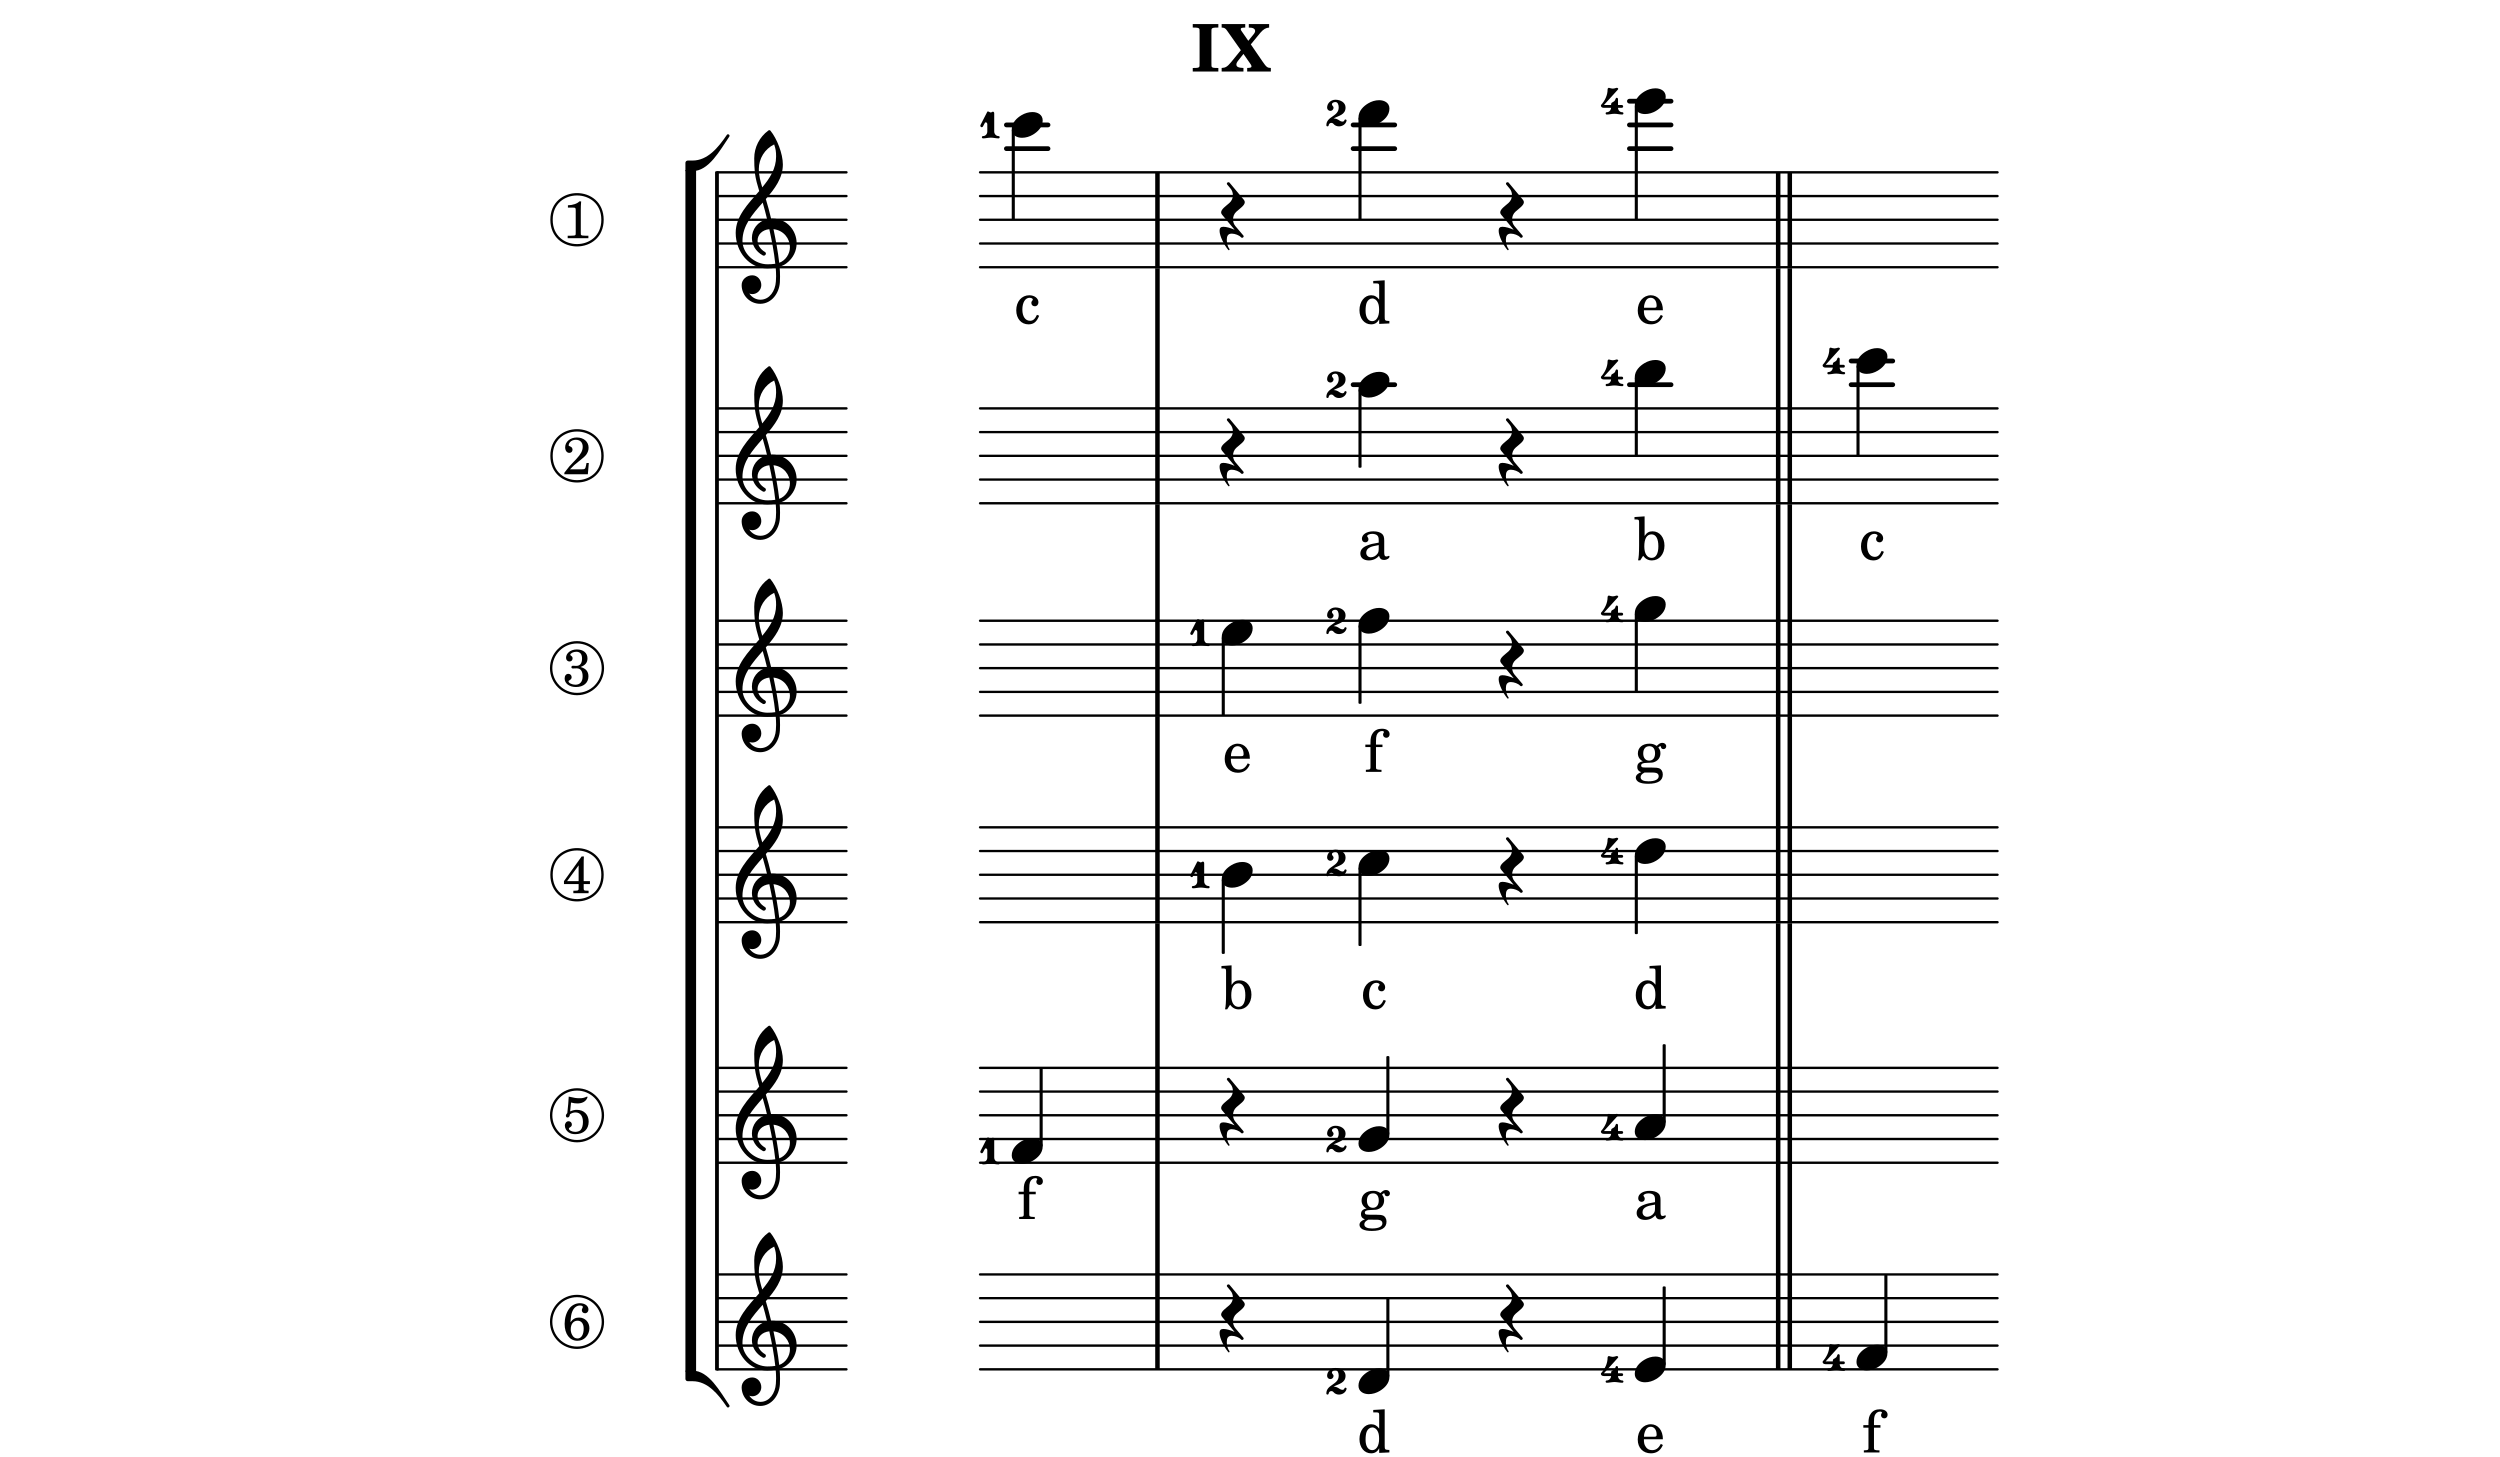 <?xml version="1.0" encoding="UTF-8"?>
<svg xmlns="http://www.w3.org/2000/svg" xmlns:xlink="http://www.w3.org/1999/xlink" width="525pt" height="306pt" viewBox="0 0 525 306" version="1.1">
<defs>
<g>
<symbol overflow="visible" id="glyph0-0">
<path style="stroke:none;" d="M 1 0 L 8.969 0 L 8.969 -10.625 L 1 -10.625 Z M 1.984 -1 L 1.984 -9.625 L 7.969 -9.625 L 7.969 -1 Z M 1.984 -1 "/>
</symbol>
<symbol overflow="visible" id="glyph0-1">
<path style="stroke:none;" d="M 4.344 -2.703 C 3.531 -2.703 2.734 -2.453 2.031 -2.031 C 1.094 -1.469 0 -0.484 0 0.938 C 0 2.156 1.062 2.703 2.156 2.703 C 2.969 2.703 3.766 2.453 4.469 2.031 C 5.406 1.469 6.5 0.484 6.5 -0.938 C 6.5 -2.156 5.438 -2.703 4.344 -2.703 Z M 4.344 -2.703 "/>
</symbol>
<symbol overflow="visible" id="glyph0-2">
<path style="stroke:none;" d="M -0.453 2.312 C -0.453 3.391 0.484 5.266 1.375 6.328 C 1.516 6.5 1.75 6.281 1.609 6.109 C 1.281 5.719 1.062 4.938 1.062 4.25 C 1.062 3.422 1.297 2.906 2.109 2.906 C 2.781 2.906 3.688 3.25 4.047 3.672 C 4.109 3.75 4.203 3.781 4.281 3.781 C 4.438 3.781 4.609 3.641 4.609 3.469 C 4.609 3.406 4.578 3.328 4.516 3.266 L 2.844 1.297 C 2.516 0.891 2.375 0.391 2.375 -0.078 C 2.375 -0.703 2.609 -1.297 3.109 -1.734 C 3.844 -2.391 4.844 -3.031 4.844 -3.703 C 4.844 -3.859 4.781 -4.031 4.641 -4.203 L 1.641 -7.797 C 1.578 -7.875 1.5 -7.891 1.422 -7.891 C 1.25 -7.891 1.078 -7.766 1.078 -7.594 C 1.078 -7.531 1.094 -7.453 1.156 -7.391 L 1.859 -6.547 C 2.188 -6.156 2.344 -5.656 2.344 -5.172 C 2.344 -4.562 2.109 -3.969 1.609 -3.531 C 0.875 -2.875 -0.125 -2.234 -0.125 -1.547 C -0.125 -1.391 -0.062 -1.234 0.078 -1.062 L 2.703 2.094 C 1.891 1.734 1 1.469 0.344 1.469 C -0.234 1.469 -0.453 1.75 -0.453 2.312 Z M -0.453 2.312 "/>
</symbol>
<symbol overflow="visible" id="glyph0-3">
<path style="stroke:none;" d="M 5.297 12.656 L 5.312 11.797 L 5.234 11.797 C 4.266 11.797 3.422 11.281 2.906 10.5 C 3.109 10.578 3.312 10.625 3.531 10.625 C 4.562 10.625 5.422 9.766 5.422 8.719 C 5.422 7.609 4.609 6.672 3.531 6.672 C 2.344 6.672 1.297 7.562 1.297 8.719 C 1.297 10.891 3.031 12.656 5.172 12.656 Z M 9.188 4.047 C 8.906 1.594 8.469 -0.703 7.984 -3.016 C 10.125 -2.781 11.438 -1.016 11.438 0.781 C 11.438 2.156 10.531 3.562 9.188 4.047 Z M 1.469 -0.562 C 1.469 -3.75 3.578 -6.172 5.719 -8.594 C 6.062 -7.438 6.359 -6.25 6.641 -5.094 C 4.609 -4.641 3.453 -2.922 3.453 -1.172 C 3.453 0.219 4.188 1.656 5.781 2.516 C 5.844 2.531 5.891 2.547 5.953 2.547 C 6.203 2.547 6.391 2.328 6.391 2.109 C 6.391 2.016 6.359 1.906 6.25 1.812 C 5.141 1.172 4.641 0.234 4.641 -0.641 C 4.641 -1.797 5.531 -2.844 7.109 -3.016 C 7.625 -0.641 8.094 1.719 8.359 4.25 C 7.828 4.328 7.297 4.359 6.734 4.359 C 4.047 4.359 1.469 2.125 1.469 -0.562 Z M 6.672 5.219 C 7.297 5.219 7.875 5.156 8.453 5.062 C 8.5 5.672 8.531 6.281 8.531 6.891 C 8.531 7.25 8.5 7.625 8.484 7.984 C 8.359 9.953 7.172 11.75 5.312 11.797 L 5.297 12.656 C 7.562 12.594 9.188 10.484 9.328 8.109 C 9.344 7.734 9.359 7.328 9.359 6.953 C 9.359 6.25 9.328 5.562 9.266 4.859 C 9.781 4.703 10.281 4.484 10.719 4.141 C 12.188 3.031 12.844 1.469 12.844 -0.047 C 12.844 -2.688 10.844 -5.234 7.75 -5.234 C 7.672 -5.234 7.562 -5.219 7.484 -5.219 C 7.156 -6.594 6.797 -7.984 6.375 -9.344 C 8.25 -11.516 9.953 -13.75 9.953 -16.594 C 9.953 -18.844 8.719 -22.047 7.312 -23.734 C 7.188 -23.828 7.031 -23.828 6.906 -23.734 C 5.047 -22.375 3.938 -20.203 3.938 -17.906 C 3.938 -16.875 3.969 -15.844 4.078 -14.797 C 4.25 -13.5 4.609 -12.25 4.984 -11.016 C 2.656 -8.328 0.047 -5.75 0.047 -2.234 C 0.047 1.797 2.922 5.219 6.672 5.219 Z M 8.531 -18.25 C 8.531 -15.734 7.219 -13.719 5.625 -11.797 C 5.266 -13.016 4.906 -14.188 4.906 -15.656 C 4.906 -17.844 6.156 -19.859 8.125 -20.812 C 8.453 -19.828 8.531 -19.344 8.531 -18.25 Z M 8.531 -18.25 "/>
</symbol>
<symbol overflow="visible" id="glyph0-4">
<path style="stroke:none;" d="M 0 1.109 L 1.5 1.109 C 4.938 1.109 7.25 -3.266 9.219 -6.141 C 9.438 -6.469 8.922 -6.828 8.703 -6.5 C 6.891 -3.828 4.656 -1.109 1.5 -1.109 L 0.5 -1.109 C 0.219 -1.109 0 -0.891 0 -0.625 Z M 0 1.109 "/>
</symbol>
<symbol overflow="visible" id="glyph0-5">
<path style="stroke:none;" d="M 0 -1.109 L 0 0.625 C 0 0.891 0.219 1.109 0.5 1.109 L 1.5 1.109 C 4.656 1.109 6.891 3.828 8.703 6.5 C 8.922 6.828 9.438 6.469 9.219 6.141 C 7.25 3.266 4.938 -1.109 1.5 -1.109 Z M 0 -1.109 "/>
</symbol>
<symbol overflow="visible" id="glyph1-0">
<path style="stroke:none;" d=""/>
</symbol>
<symbol overflow="visible" id="glyph1-1">
<path style="stroke:none;" d="M 2.219 -9.062 L 0.094 -8.922 L 0.094 -8.406 L 0.531 -8.406 C 1 -8.391 1.062 -8.312 1.062 -7.781 L 1.062 -3 C 1.062 -1.297 0.984 -0.359 0.844 0.172 L 1.297 0.172 L 1.906 -0.781 C 2.406 -0.125 2.984 0.188 3.75 0.188 C 5.281 0.188 6.391 -1.125 6.391 -2.906 C 6.391 -4.672 5.359 -5.922 3.891 -5.922 C 3.141 -5.922 2.688 -5.656 2.219 -4.953 Z M 3.672 -5.281 C 4.594 -5.281 5.109 -4.391 5.109 -2.781 C 5.109 -1.219 4.594 -0.344 3.703 -0.344 C 2.734 -0.344 2.156 -1.234 2.156 -2.75 C 2.156 -4.406 2.688 -5.281 3.672 -5.281 Z M 3.672 -5.281 "/>
</symbol>
<symbol overflow="visible" id="glyph1-2">
<path style="stroke:none;" d="M 5.719 -2.766 C 5.734 -4.609 4.688 -5.922 3.188 -5.922 C 1.609 -5.922 0.438 -4.547 0.438 -2.703 C 0.438 -0.969 1.547 0.188 3.203 0.188 C 4.391 0.188 5.219 -0.391 5.719 -1.562 L 5.281 -1.797 C 4.781 -0.844 4.266 -0.484 3.438 -0.484 C 2.812 -0.484 2.359 -0.734 2.047 -1.297 C 1.812 -1.656 1.719 -2.094 1.734 -2.766 Z M 1.75 -3.297 C 1.75 -3.672 1.797 -3.953 1.922 -4.297 C 2.172 -5.031 2.562 -5.391 3.172 -5.391 C 3.906 -5.391 4.406 -4.734 4.406 -3.734 C 4.406 -3.391 4.297 -3.297 3.891 -3.297 Z M 1.75 -3.297 "/>
</symbol>
<symbol overflow="visible" id="glyph1-3">
<path style="stroke:none;" d="M 5.562 -3.953 C 5.562 -4.734 5.422 -5.125 5.062 -5.422 C 4.656 -5.75 4.062 -5.922 3.266 -5.922 C 1.875 -5.922 0.875 -5.266 0.875 -4.359 C 0.875 -3.906 1.156 -3.609 1.594 -3.609 C 1.984 -3.609 2.25 -3.875 2.25 -4.25 C 2.25 -4.406 2.188 -4.578 2.062 -4.75 C 1.984 -4.828 1.984 -4.859 1.984 -4.922 C 1.984 -5.172 2.469 -5.391 3.062 -5.391 C 3.453 -5.391 3.891 -5.266 4.078 -5.078 C 4.312 -4.875 4.406 -4.594 4.406 -4.031 L 4.406 -3.547 C 3.125 -3.328 2.719 -3.234 2.109 -3 C 1.047 -2.609 0.547 -2.047 0.547 -1.25 C 0.547 -0.375 1.234 0.188 2.328 0.188 C 3.172 0.188 3.938 -0.156 4.469 -0.781 C 4.656 -0.156 4.969 0.094 5.547 0.094 C 6.094 0.094 6.672 -0.266 6.672 -0.625 C 6.672 -0.719 6.625 -0.781 6.547 -0.781 C 6.5 -0.781 6.453 -0.766 6.375 -0.719 C 6.203 -0.656 6.125 -0.641 6.031 -0.641 C 5.688 -0.641 5.562 -0.859 5.562 -1.484 Z M 4.406 -2.453 C 4.406 -1.719 4.359 -1.547 4.156 -1.234 C 3.844 -0.781 3.297 -0.469 2.75 -0.469 C 2.188 -0.469 1.781 -0.875 1.781 -1.422 C 1.781 -1.938 2.047 -2.312 2.578 -2.562 C 2.969 -2.75 3.438 -2.859 4.406 -3.031 Z M 4.406 -2.453 "/>
</symbol>
<symbol overflow="visible" id="glyph1-4">
<path style="stroke:none;" d="M 4.672 0.094 L 6.812 0 L 6.812 -0.531 L 6.594 -0.531 C 5.891 -0.562 5.828 -0.641 5.828 -1.422 L 5.828 -9.062 L 3.422 -8.922 L 3.422 -8.406 L 4.141 -8.406 C 4.609 -8.391 4.672 -8.312 4.672 -7.781 L 4.672 -5 C 4.219 -5.625 3.688 -5.922 2.969 -5.922 C 1.594 -5.922 0.531 -4.578 0.531 -2.797 C 0.531 -1.062 1.547 0.188 2.969 0.188 C 3.75 0.188 4.281 -0.141 4.672 -0.891 Z M 3.219 -5.25 C 3.719 -5.25 4.203 -4.875 4.422 -4.312 C 4.594 -3.953 4.656 -3.438 4.656 -2.844 C 4.656 -1.406 4.094 -0.484 3.203 -0.484 C 2.344 -0.484 1.812 -1.297 1.812 -2.656 C 1.812 -3.391 1.891 -3.953 2.047 -4.359 C 2.266 -4.906 2.719 -5.25 3.219 -5.25 Z M 3.219 -5.25 "/>
</symbol>
<symbol overflow="visible" id="glyph1-5">
<path style="stroke:none;" d="M 2.406 -0.906 C 1.734 -0.922 1.703 -0.938 1.547 -1.016 C 1.469 -1.062 1.406 -1.203 1.406 -1.344 C 1.406 -1.703 1.734 -1.875 2.562 -1.891 C 3.719 -1.922 3.891 -1.938 4.312 -2.125 C 5.047 -2.453 5.453 -3.094 5.453 -3.906 C 5.453 -4.406 5.344 -4.703 5.016 -5.109 C 5.219 -5.344 5.344 -5.406 5.438 -5.406 C 5.5 -5.406 5.531 -5.375 5.562 -5.234 C 5.609 -4.938 5.797 -4.781 6.109 -4.781 C 6.438 -4.781 6.672 -5.047 6.672 -5.375 C 6.672 -5.797 6.328 -6.094 5.859 -6.094 C 5.453 -6.094 5.234 -5.969 4.672 -5.453 C 4.156 -5.797 3.766 -5.922 3.141 -5.922 C 1.688 -5.922 0.719 -5.109 0.719 -3.875 C 0.719 -3.141 1.125 -2.531 1.766 -2.219 C 0.938 -2.047 0.594 -1.672 0.594 -1 C 0.594 -0.453 0.844 -0.141 1.422 0.062 C 0.656 0.344 0.281 0.719 0.281 1.234 C 0.281 1.594 0.531 1.938 0.922 2.156 C 1.406 2.391 1.984 2.5 2.875 2.5 C 4.938 2.5 5.953 1.844 5.953 0.547 C 5.953 -0.062 5.672 -0.547 5.219 -0.734 C 4.891 -0.859 4.5 -0.906 3.672 -0.906 Z M 3.141 -5.391 C 3.891 -5.391 4.328 -4.859 4.328 -3.891 C 4.328 -2.938 3.859 -2.359 3.094 -2.359 C 2.328 -2.359 1.844 -2.938 1.844 -3.859 C 1.844 -4.828 2.312 -5.391 3.141 -5.391 Z M 3.031 0.141 C 4.047 0.141 4.125 0.141 4.297 0.172 C 4.797 0.219 5.094 0.484 5.094 0.891 C 5.094 1.594 4.297 1.984 2.922 1.984 C 1.875 1.984 1.297 1.688 1.297 1.125 C 1.297 0.719 1.531 0.453 2.109 0.141 Z M 3.031 0.141 "/>
</symbol>
<symbol overflow="visible" id="glyph1-6">
<path style="stroke:none;" d="M 2.469 -5.734 L 2.469 -6.438 C 2.469 -7.047 2.516 -7.453 2.609 -7.703 C 2.797 -8.234 3.234 -8.578 3.719 -8.578 C 3.984 -8.578 4.141 -8.5 4.141 -8.359 C 4.141 -8.312 4.141 -8.297 4.062 -8.203 C 4 -8.094 3.953 -7.938 3.953 -7.812 C 3.953 -7.438 4.25 -7.156 4.641 -7.156 C 5.047 -7.156 5.328 -7.469 5.328 -7.906 C 5.328 -8.625 4.703 -9.062 3.719 -9.062 C 2.859 -9.062 2.234 -8.766 1.812 -8.156 C 1.438 -7.641 1.312 -7.109 1.312 -6.109 L 1.312 -5.734 L 0.234 -5.734 L 0.234 -5.203 L 1.312 -5.203 L 1.312 -0.938 C 1.297 -0.766 1.297 -0.688 1.234 -0.609 C 1.156 -0.5 0.922 -0.453 0.391 -0.438 L 0.344 -0.438 L 0.344 0 L 3.625 0 L 3.625 -0.438 L 3.406 -0.438 C 2.578 -0.469 2.469 -0.531 2.469 -0.969 L 2.469 -5.203 L 3.828 -5.203 L 3.828 -5.734 Z M 2.469 -5.734 "/>
</symbol>
<symbol overflow="visible" id="glyph1-7">
<path style="stroke:none;" d="M 4.766 -1.812 C 4.359 -0.922 3.953 -0.562 3.312 -0.562 C 2.328 -0.562 1.703 -1.469 1.703 -2.906 C 1.703 -4.406 2.312 -5.391 3.219 -5.391 C 3.594 -5.391 3.906 -5.219 3.906 -5.016 C 3.906 -4.984 3.891 -4.938 3.844 -4.875 C 3.641 -4.641 3.594 -4.516 3.594 -4.297 C 3.594 -3.891 3.891 -3.609 4.328 -3.609 C 4.766 -3.609 5.078 -3.953 5.078 -4.453 C 5.078 -5.281 4.25 -5.922 3.156 -5.922 C 1.562 -5.922 0.422 -4.609 0.422 -2.766 C 0.422 -1.016 1.469 0.188 2.984 0.188 C 4.078 0.188 4.703 -0.312 5.234 -1.625 Z M 4.766 -1.812 "/>
</symbol>
<symbol overflow="visible" id="glyph2-0">
<path style="stroke:none;" d="M 0.562 0 L 5.031 0 L 5.031 -5.969 L 0.562 -5.969 Z M 1.125 -0.562 L 1.125 -5.406 L 4.469 -5.406 L 4.469 -0.562 Z M 1.125 -0.562 "/>
</symbol>
<symbol overflow="visible" id="glyph2-1">
<path style="stroke:none;" d="M 2.281 -2.5 C 2.141 -2.406 2.109 -2.219 2.109 -2.047 L 2.109 -2 L 0.609 -2 L 3.562 -5.266 C 3.594 -5.297 3.609 -5.328 3.609 -5.375 C 3.609 -5.484 3.484 -5.609 3.312 -5.609 C 3.281 -5.609 3.25 -5.609 3.203 -5.594 C 2.969 -5.531 2.719 -5.438 2.469 -5.438 C 2.203 -5.438 1.969 -5.531 1.719 -5.594 C 1.703 -5.609 1.672 -5.609 1.656 -5.609 C 1.5 -5.609 1.375 -5.453 1.375 -5.266 C 1.375 -4.031 0.812 -2.906 0 -2 C -0.016 -1.984 -0.031 -1.922 -0.031 -1.875 C -0.031 -1.672 0.125 -1.406 0.609 -1.406 L 2.109 -1.406 C 2.078 -0.891 1.688 -0.484 1.203 -0.484 C 1.047 -0.484 0.969 -0.375 0.969 -0.25 C 0.969 -0.125 1.047 0 1.203 0 C 1.75 0 2.281 -0.156 2.828 -0.156 C 3.375 -0.156 3.906 0 4.453 0 C 4.609 0 4.703 -0.125 4.703 -0.25 C 4.703 -0.375 4.609 -0.484 4.453 -0.484 C 3.953 -0.484 3.578 -0.891 3.562 -1.406 L 4.344 -1.406 C 4.547 -1.406 4.641 -1.562 4.641 -1.703 C 4.641 -1.844 4.547 -2 4.344 -2 L 3.562 -2 L 3.562 -3.234 C 3.562 -3.422 3.406 -3.516 3.297 -3.516 C 3.047 -3.516 3.031 -3.156 2.938 -3 C 2.797 -2.75 2.516 -2.641 2.281 -2.5 Z M 2.281 -2.5 "/>
</symbol>
<symbol overflow="visible" id="glyph2-2">
<path style="stroke:none;" d="M 1.516 -1.672 C 2.578 -2.25 4.031 -2.406 4.031 -3.969 C 4.031 -4.984 3.016 -5.594 1.906 -5.594 C 0.969 -5.594 0.156 -4.875 0.156 -3.938 C 0.156 -3.562 0.453 -3.25 0.844 -3.25 C 1.219 -3.25 1.516 -3.562 1.516 -3.938 C 1.516 -4.203 1.172 -4.359 1.172 -4.625 C 1.172 -4.953 1.547 -5.109 1.906 -5.109 C 2.406 -5.109 2.594 -4.531 2.594 -3.969 C 2.594 -2.016 0 -2.156 0 -0.234 C 0 -0.078 0.125 0 0.25 0 C 0.359 0 0.469 -0.078 0.484 -0.219 C 0.516 -0.547 0.781 -0.734 1.047 -0.734 C 1.203 -0.734 1.375 -0.672 1.484 -0.531 C 1.781 -0.172 2.203 0 2.641 0 C 3.328 0 4.047 -0.406 4.234 -1.141 C 4.25 -1.156 4.25 -1.203 4.25 -1.219 C 4.25 -1.359 4.125 -1.453 4 -1.453 C 3.906 -1.453 3.812 -1.391 3.781 -1.266 C 3.734 -1.078 3.562 -1 3.375 -1 C 3.172 -1 2.953 -1.078 2.766 -1.219 C 2.344 -1.531 1.906 -1.672 1.516 -1.672 Z M 1.516 -1.672 "/>
</symbol>
<symbol overflow="visible" id="glyph2-3">
<path style="stroke:none;" d="M 2.172 -5.438 C 1.953 -5.438 1.797 -5.656 1.562 -5.656 C 1.516 -5.656 1.469 -5.641 1.438 -5.594 L 0 -2.797 C -0.016 -2.734 -0.031 -2.703 -0.031 -2.656 C -0.031 -2.484 0.125 -2.344 0.281 -2.344 C 0.375 -2.344 0.484 -2.406 0.531 -2.516 L 0.922 -3.25 C 0.969 -3.328 1.031 -3.375 1.109 -3.375 C 1.266 -3.375 1.438 -3.234 1.438 -2.969 L 1.438 -1.438 C 1.438 -0.922 1.062 -0.484 0.547 -0.484 C 0.391 -0.484 0.297 -0.375 0.297 -0.25 C 0.297 -0.125 0.391 0 0.547 0 C 1.094 0 1.625 -0.156 2.172 -0.156 C 2.719 -0.156 3.25 0 3.797 0 C 3.953 0 4.031 -0.125 4.031 -0.25 C 4.031 -0.375 3.953 -0.484 3.797 -0.484 C 3.297 -0.484 2.891 -0.922 2.891 -1.438 L 2.891 -5.266 C 2.891 -5.453 2.781 -5.609 2.625 -5.609 C 2.453 -5.609 2.344 -5.438 2.172 -5.438 Z M 2.172 -5.438 "/>
</symbol>
<symbol overflow="visible" id="glyph3-0">
<path style="stroke:none;" d=""/>
</symbol>
<symbol overflow="visible" id="glyph3-1">
<path style="stroke:none;" d="M 0.391 0 L 5.766 0 L 5.766 -0.75 L 5.547 -0.75 C 4.812 -0.75 4.531 -0.797 4.406 -0.953 C 4.312 -1.094 4.312 -1.125 4.312 -1.984 L 4.312 -7.984 C 4.312 -8.844 4.312 -8.875 4.406 -9.016 C 4.531 -9.172 4.812 -9.234 5.547 -9.234 L 5.766 -9.234 L 5.766 -9.969 L 0.391 -9.969 L 0.391 -9.234 L 0.594 -9.234 C 1.328 -9.234 1.609 -9.172 1.734 -9.016 C 1.828 -8.875 1.828 -8.844 1.828 -7.984 L 1.828 -1.984 C 1.828 -1.125 1.828 -1.094 1.734 -0.953 C 1.609 -0.797 1.328 -0.75 0.594 -0.75 L 0.391 -0.75 Z M 0.391 0 "/>
</symbol>
<symbol overflow="visible" id="glyph3-2">
<path style="stroke:none;" d="M 5.953 -5.703 L 7.969 -8.156 C 8.609 -8.891 9.078 -9.172 9.797 -9.234 L 9.797 -9.969 L 5.531 -9.969 L 5.531 -9.234 C 6.406 -9.234 6.859 -8.984 6.859 -8.516 C 6.859 -8.297 6.734 -8.031 6.391 -7.641 L 5.422 -6.453 L 3.984 -8.531 C 3.875 -8.672 3.844 -8.781 3.844 -8.891 C 3.844 -9.156 3.969 -9.203 4.781 -9.234 L 4.781 -9.969 L -0.172 -9.969 L -0.172 -9.234 C 0.438 -9.203 0.641 -9.078 1.016 -8.516 L 3.859 -4.484 L 1.828 -1.984 C 1.016 -1.016 0.641 -0.781 -0.172 -0.75 L -0.172 0 L 4.406 0 L 4.406 -0.75 C 3.359 -0.781 2.922 -0.984 2.922 -1.469 C 2.922 -1.688 3.016 -1.938 3.188 -2.156 L 4.406 -3.703 L 5.906 -1.547 C 6.016 -1.391 6.094 -1.234 6.094 -1.078 C 6.094 -0.844 5.875 -0.766 5.188 -0.75 L 5.188 0 L 10.156 0 L 10.156 -0.75 C 9.422 -0.781 9.25 -0.891 8.391 -2.141 Z M 5.953 -5.703 "/>
</symbol>
<symbol overflow="visible" id="glyph4-0">
<path style="stroke:none;" d=""/>
</symbol>
<symbol overflow="visible" id="glyph4-1">
<path style="stroke:none;" d="M 1.672 -3.719 C 1.781 -5.094 1.844 -5.453 2.078 -6.016 C 2.406 -6.797 2.984 -7.234 3.672 -7.234 C 4.047 -7.234 4.281 -7.125 4.281 -6.922 C 4.281 -6.875 4.266 -6.844 4.234 -6.766 C 4.125 -6.562 4.062 -6.391 4.062 -6.25 C 4.062 -5.875 4.344 -5.609 4.734 -5.609 C 5.156 -5.609 5.453 -5.938 5.453 -6.391 C 5.453 -7.156 4.703 -7.719 3.656 -7.719 C 2.766 -7.719 1.922 -7.281 1.391 -6.547 C 0.781 -5.703 0.453 -4.562 0.453 -3.375 C 0.453 -1.234 1.516 0.172 3.125 0.172 C 3.844 0.172 4.438 -0.078 4.891 -0.562 C 5.359 -1.047 5.656 -1.75 5.656 -2.453 C 5.656 -3.75 4.734 -4.703 3.484 -4.703 C 2.734 -4.703 2.188 -4.422 1.672 -3.719 Z M 3.172 -4.047 C 3.969 -4.047 4.453 -3.422 4.453 -2.375 C 4.453 -1.109 3.953 -0.312 3.156 -0.312 C 2.656 -0.312 2.266 -0.562 2 -1.109 C 1.828 -1.453 1.734 -1.812 1.734 -2.219 C 1.734 -3.359 2.297 -4.047 3.172 -4.047 Z M 3.172 -4.047 "/>
</symbol>
<symbol overflow="visible" id="glyph4-2">
<path style="stroke:none;" d="M 1.797 -6.469 C 2.391 -6.328 2.688 -6.281 3.125 -6.281 C 4.047 -6.281 4.734 -6.609 5.094 -7.219 C 5.219 -7.422 5.25 -7.531 5.25 -7.609 C 5.25 -7.672 5.234 -7.719 5.172 -7.719 C 5.141 -7.719 5.094 -7.703 5.031 -7.672 C 4.484 -7.438 4.203 -7.375 3.578 -7.375 C 2.875 -7.375 2.438 -7.453 1.312 -7.719 C 1.266 -6.797 1.172 -5.625 1.016 -4.266 C 0.781 -4.016 0.719 -3.875 0.719 -3.703 C 0.719 -3.469 0.859 -3.328 1.062 -3.328 C 1.344 -3.328 1.516 -3.562 1.562 -4 C 1.938 -4.266 2.297 -4.391 2.734 -4.391 C 3.719 -4.391 4.297 -3.641 4.297 -2.391 C 4.297 -1.656 4.125 -1.031 3.797 -0.688 C 3.578 -0.453 3.125 -0.312 2.672 -0.312 C 2.016 -0.312 1.344 -0.641 1.344 -0.984 C 1.344 -1.062 1.406 -1.156 1.531 -1.234 C 1.875 -1.438 1.969 -1.578 1.969 -1.875 C 1.969 -2.25 1.672 -2.547 1.281 -2.547 C 0.844 -2.547 0.5 -2.141 0.5 -1.625 C 0.5 -1.078 0.812 -0.531 1.297 -0.203 C 1.672 0.047 2.109 0.172 2.688 0.172 C 4.422 0.172 5.5 -0.844 5.5 -2.453 C 5.5 -3.938 4.516 -4.938 3.016 -4.938 C 2.547 -4.938 2.219 -4.859 1.609 -4.609 Z M 1.797 -6.469 "/>
</symbol>
<symbol overflow="visible" id="glyph4-3">
<path style="stroke:none;" d="M 4.031 -7.719 L 0.312 -2.531 L 0.312 -1.922 L 3.391 -1.922 L 3.391 -1.344 C 3.391 -0.781 3.391 -0.766 3.312 -0.672 C 3.234 -0.547 3.016 -0.516 2.406 -0.516 L 2.281 -0.516 L 2.281 0 L 5.484 0 L 5.484 -0.516 L 5.438 -0.516 C 4.812 -0.516 4.594 -0.547 4.516 -0.672 C 4.453 -0.766 4.453 -0.781 4.453 -1.344 L 4.453 -1.922 L 5.766 -1.922 L 5.766 -2.531 L 4.453 -2.531 L 4.453 -5.516 C 4.453 -6.891 4.453 -6.922 4.5 -7.719 Z M 3.391 -2.531 L 0.969 -2.531 L 3.391 -5.844 Z M 3.391 -2.531 "/>
</symbol>
<symbol overflow="visible" id="glyph4-4">
<path style="stroke:none;" d="M 3.797 -4.031 C 4.781 -4.391 5.25 -4.953 5.25 -5.828 C 5.25 -6.984 4.375 -7.719 3.016 -7.719 C 1.734 -7.719 0.75 -6.953 0.75 -5.953 C 0.75 -5.516 1.047 -5.188 1.484 -5.188 C 1.859 -5.188 2.125 -5.453 2.125 -5.844 C 2.125 -6.094 2.031 -6.234 1.781 -6.406 C 1.672 -6.484 1.641 -6.531 1.641 -6.609 C 1.641 -6.906 2.281 -7.234 2.906 -7.234 C 3.688 -7.234 4.109 -6.75 4.109 -5.812 C 4.109 -4.797 3.688 -4.266 2.906 -4.266 C 2.812 -4.266 2.625 -4.266 2.469 -4.281 C 2.375 -4.297 2.297 -4.297 2.219 -4.297 C 2 -4.297 1.875 -4.188 1.875 -4 C 1.875 -3.812 1.984 -3.719 2.219 -3.719 C 2.297 -3.719 2.375 -3.719 2.469 -3.734 C 2.688 -3.75 2.875 -3.75 2.984 -3.75 C 3.797 -3.75 4.234 -3.172 4.234 -2.078 C 4.234 -0.938 3.688 -0.312 2.703 -0.312 C 2.016 -0.312 1.266 -0.672 1.266 -1.016 C 1.266 -1.125 1.297 -1.141 1.5 -1.266 C 1.812 -1.453 1.922 -1.625 1.922 -1.906 C 1.922 -2.297 1.625 -2.594 1.234 -2.594 C 0.766 -2.594 0.453 -2.219 0.453 -1.625 C 0.453 -0.562 1.438 0.172 2.844 0.172 C 4.422 0.172 5.453 -0.719 5.453 -2.062 C 5.453 -3.094 4.922 -3.719 3.797 -4.031 Z M 3.797 -4.031 "/>
</symbol>
<symbol overflow="visible" id="glyph4-5">
<path style="stroke:none;" d="M 5.531 -2.359 L 5.047 -2.359 L 4.938 -1.812 C 4.797 -1.094 4.703 -1.031 4.031 -1.031 L 1.578 -1.031 C 2.328 -1.812 2.578 -2.047 3.281 -2.594 C 4.281 -3.359 4.703 -3.75 4.969 -4.078 C 5.312 -4.562 5.484 -5.031 5.484 -5.578 C 5.484 -6.828 4.453 -7.719 3.016 -7.719 C 1.625 -7.719 0.562 -6.828 0.562 -5.656 C 0.562 -4.969 0.922 -4.484 1.438 -4.484 C 1.844 -4.484 2.109 -4.766 2.109 -5.156 C 2.109 -5.438 1.953 -5.688 1.734 -5.781 C 1.328 -5.953 1.297 -5.969 1.297 -6.109 C 1.297 -6.281 1.406 -6.531 1.562 -6.719 C 1.844 -7.047 2.297 -7.234 2.797 -7.234 C 3.719 -7.234 4.25 -6.688 4.25 -5.766 C 4.25 -4.953 3.859 -4.219 2.953 -3.25 C 2.141 -2.406 1.641 -1.859 1.453 -1.656 C 1.062 -1.188 0.859 -0.938 0.391 -0.312 L 0.391 0 L 5.328 0 Z M 5.531 -2.359 "/>
</symbol>
<symbol overflow="visible" id="glyph4-6">
<path style="stroke:none;" d="M 3.531 -7.719 C 3.156 -7.266 2.141 -6.922 1.141 -6.906 L 1.141 -6.422 L 2.109 -6.422 C 2.734 -6.422 2.797 -6.359 2.781 -5.734 L 2.781 -1.344 C 2.781 -0.781 2.781 -0.766 2.719 -0.672 C 2.625 -0.562 2.422 -0.516 1.812 -0.516 L 1.094 -0.516 L 1.094 0 L 5.438 0 L 5.438 -0.516 L 4.828 -0.516 C 4.219 -0.516 4.016 -0.562 3.922 -0.672 C 3.844 -0.766 3.844 -0.781 3.844 -1.344 L 3.844 -5.875 C 3.844 -6.484 3.859 -7 3.922 -7.719 Z M 3.531 -7.719 "/>
</symbol>
</g>
</defs>
<g id="surface116">
<path style=" stroke:none;fill-rule:nonzero;fill:rgb(0%,0%,0%);fill-opacity:1;" d="M 375.383 287.574 L 375.383 267.398 L 376.328 267.398 L 376.328 287.574 Z M 375.383 287.574 "/>
<path style=" stroke:none;fill-rule:nonzero;fill:rgb(0%,0%,0%);fill-opacity:1;" d="M 372.941 287.574 L 372.941 267.398 L 373.887 267.398 L 373.887 287.574 Z M 372.941 287.574 "/>
<path style="fill:none;stroke-width:0.1;stroke-linecap:round;stroke-linejoin:miter;stroke:rgb(0%,0%,0%);stroke-opacity:1;stroke-miterlimit:10;" d="M 46.941 -15.081 L 89.837 -15.081 " transform="matrix(4.981,0,0,-4.981,-28,-19)"/>
<path style="fill:none;stroke-width:0.1;stroke-linecap:round;stroke-linejoin:miter;stroke:rgb(0%,0%,0%);stroke-opacity:1;stroke-miterlimit:10;" d="M 46.941 -14.081 L 89.837 -14.081 " transform="matrix(4.981,0,0,-4.981,-28,-19)"/>
<path style="fill:none;stroke-width:0.1;stroke-linecap:round;stroke-linejoin:miter;stroke:rgb(0%,0%,0%);stroke-opacity:1;stroke-miterlimit:10;" d="M 46.941 -13.08 L 89.837 -13.08 " transform="matrix(4.981,0,0,-4.981,-28,-19)"/>
<path style="fill:none;stroke-width:0.1;stroke-linecap:round;stroke-linejoin:miter;stroke:rgb(0%,0%,0%);stroke-opacity:1;stroke-miterlimit:10;" d="M 46.941 -12.08 L 89.837 -12.08 " transform="matrix(4.981,0,0,-4.981,-28,-19)"/>
<path style="fill:none;stroke-width:0.1;stroke-linecap:round;stroke-linejoin:miter;stroke:rgb(0%,0%,0%);stroke-opacity:1;stroke-miterlimit:10;" d="M 46.941 -11.08 L 89.837 -11.08 " transform="matrix(4.981,0,0,-4.981,-28,-19)"/>
<path style="fill:none;stroke-width:0.1;stroke-linecap:round;stroke-linejoin:miter;stroke:rgb(0%,0%,0%);stroke-opacity:1;stroke-miterlimit:10;" d="M 46.941 -25.033 L 89.837 -25.033 " transform="matrix(4.981,0,0,-4.981,-28,-19)"/>
<path style="fill:none;stroke-width:0.1;stroke-linecap:round;stroke-linejoin:miter;stroke:rgb(0%,0%,0%);stroke-opacity:1;stroke-miterlimit:10;" d="M 46.941 -24.033 L 89.837 -24.033 " transform="matrix(4.981,0,0,-4.981,-28,-19)"/>
<path style="fill:none;stroke-width:0.1;stroke-linecap:round;stroke-linejoin:miter;stroke:rgb(0%,0%,0%);stroke-opacity:1;stroke-miterlimit:10;" d="M 46.941 -23.033 L 89.837 -23.033 " transform="matrix(4.981,0,0,-4.981,-28,-19)"/>
<path style="fill:none;stroke-width:0.1;stroke-linecap:round;stroke-linejoin:miter;stroke:rgb(0%,0%,0%);stroke-opacity:1;stroke-miterlimit:10;" d="M 46.941 -22.032 L 89.837 -22.032 " transform="matrix(4.981,0,0,-4.981,-28,-19)"/>
<path style="fill:none;stroke-width:0.1;stroke-linecap:round;stroke-linejoin:miter;stroke:rgb(0%,0%,0%);stroke-opacity:1;stroke-miterlimit:10;" d="M 46.941 -21.032 L 89.837 -21.032 " transform="matrix(4.981,0,0,-4.981,-28,-19)"/>
<path style="fill:none;stroke-width:0.1;stroke-linecap:round;stroke-linejoin:miter;stroke:rgb(0%,0%,0%);stroke-opacity:1;stroke-miterlimit:10;" d="M 46.941 -33.985 L 89.837 -33.985 " transform="matrix(4.981,0,0,-4.981,-28,-19)"/>
<path style="fill:none;stroke-width:0.1;stroke-linecap:round;stroke-linejoin:miter;stroke:rgb(0%,0%,0%);stroke-opacity:1;stroke-miterlimit:10;" d="M 46.941 -32.985 L 89.837 -32.985 " transform="matrix(4.981,0,0,-4.981,-28,-19)"/>
<path style="fill:none;stroke-width:0.1;stroke-linecap:round;stroke-linejoin:miter;stroke:rgb(0%,0%,0%);stroke-opacity:1;stroke-miterlimit:10;" d="M 46.941 -31.984 L 89.837 -31.984 " transform="matrix(4.981,0,0,-4.981,-28,-19)"/>
<path style="fill:none;stroke-width:0.1;stroke-linecap:round;stroke-linejoin:miter;stroke:rgb(0%,0%,0%);stroke-opacity:1;stroke-miterlimit:10;" d="M 46.941 -30.985 L 89.837 -30.985 " transform="matrix(4.981,0,0,-4.981,-28,-19)"/>
<path style="fill:none;stroke-width:0.1;stroke-linecap:round;stroke-linejoin:miter;stroke:rgb(0%,0%,0%);stroke-opacity:1;stroke-miterlimit:10;" d="M 46.941 -29.985 L 89.837 -29.985 " transform="matrix(4.981,0,0,-4.981,-28,-19)"/>
<path style="fill:none;stroke-width:0.1;stroke-linecap:round;stroke-linejoin:miter;stroke:rgb(0%,0%,0%);stroke-opacity:1;stroke-miterlimit:10;" d="M 46.941 -42.695 L 89.837 -42.695 " transform="matrix(4.981,0,0,-4.981,-28,-19)"/>
<path style="fill:none;stroke-width:0.1;stroke-linecap:round;stroke-linejoin:miter;stroke:rgb(0%,0%,0%);stroke-opacity:1;stroke-miterlimit:10;" d="M 46.941 -41.695 L 89.837 -41.695 " transform="matrix(4.981,0,0,-4.981,-28,-19)"/>
<path style="fill:none;stroke-width:0.1;stroke-linecap:round;stroke-linejoin:miter;stroke:rgb(0%,0%,0%);stroke-opacity:1;stroke-miterlimit:10;" d="M 46.941 -40.695 L 89.837 -40.695 " transform="matrix(4.981,0,0,-4.981,-28,-19)"/>
<path style="fill:none;stroke-width:0.1;stroke-linecap:round;stroke-linejoin:miter;stroke:rgb(0%,0%,0%);stroke-opacity:1;stroke-miterlimit:10;" d="M 46.941 -39.694 L 89.837 -39.694 " transform="matrix(4.981,0,0,-4.981,-28,-19)"/>
<path style="fill:none;stroke-width:0.1;stroke-linecap:round;stroke-linejoin:miter;stroke:rgb(0%,0%,0%);stroke-opacity:1;stroke-miterlimit:10;" d="M 46.941 -38.695 L 89.837 -38.695 " transform="matrix(4.981,0,0,-4.981,-28,-19)"/>
<path style="fill:none;stroke-width:0.1;stroke-linecap:round;stroke-linejoin:miter;stroke:rgb(0%,0%,0%);stroke-opacity:1;stroke-miterlimit:10;" d="M 46.941 -52.835 L 89.837 -52.835 " transform="matrix(4.981,0,0,-4.981,-28,-19)"/>
<path style="fill:none;stroke-width:0.1;stroke-linecap:round;stroke-linejoin:miter;stroke:rgb(0%,0%,0%);stroke-opacity:1;stroke-miterlimit:10;" d="M 46.941 -51.835 L 89.837 -51.835 " transform="matrix(4.981,0,0,-4.981,-28,-19)"/>
<path style="fill:none;stroke-width:0.1;stroke-linecap:round;stroke-linejoin:miter;stroke:rgb(0%,0%,0%);stroke-opacity:1;stroke-miterlimit:10;" d="M 46.941 -50.835 L 89.837 -50.835 " transform="matrix(4.981,0,0,-4.981,-28,-19)"/>
<path style="fill:none;stroke-width:0.1;stroke-linecap:round;stroke-linejoin:miter;stroke:rgb(0%,0%,0%);stroke-opacity:1;stroke-miterlimit:10;" d="M 46.941 -49.835 L 89.837 -49.835 " transform="matrix(4.981,0,0,-4.981,-28,-19)"/>
<path style="fill:none;stroke-width:0.1;stroke-linecap:round;stroke-linejoin:miter;stroke:rgb(0%,0%,0%);stroke-opacity:1;stroke-miterlimit:10;" d="M 46.941 -48.836 L 89.837 -48.836 " transform="matrix(4.981,0,0,-4.981,-28,-19)"/>
<path style="fill:none;stroke-width:0.1;stroke-linecap:round;stroke-linejoin:miter;stroke:rgb(0%,0%,0%);stroke-opacity:1;stroke-miterlimit:10;" d="M 46.941 -61.546 L 89.837 -61.546 " transform="matrix(4.981,0,0,-4.981,-28,-19)"/>
<path style="fill:none;stroke-width:0.1;stroke-linecap:round;stroke-linejoin:miter;stroke:rgb(0%,0%,0%);stroke-opacity:1;stroke-miterlimit:10;" d="M 46.941 -60.545 L 89.837 -60.545 " transform="matrix(4.981,0,0,-4.981,-28,-19)"/>
<path style="fill:none;stroke-width:0.1;stroke-linecap:round;stroke-linejoin:miter;stroke:rgb(0%,0%,0%);stroke-opacity:1;stroke-miterlimit:10;" d="M 46.941 -59.545 L 89.837 -59.545 " transform="matrix(4.981,0,0,-4.981,-28,-19)"/>
<path style="fill:none;stroke-width:0.1;stroke-linecap:round;stroke-linejoin:miter;stroke:rgb(0%,0%,0%);stroke-opacity:1;stroke-miterlimit:10;" d="M 46.941 -58.545 L 89.837 -58.545 " transform="matrix(4.981,0,0,-4.981,-28,-19)"/>
<path style="fill:none;stroke-width:0.1;stroke-linecap:round;stroke-linejoin:miter;stroke:rgb(0%,0%,0%);stroke-opacity:1;stroke-miterlimit:10;" d="M 46.941 -57.545 L 89.837 -57.545 " transform="matrix(4.981,0,0,-4.981,-28,-19)"/>
<path style=" stroke:none;fill-rule:nonzero;fill:rgb(0%,0%,0%);fill-opacity:1;" d="M 350.926 21.75 C 351.199 21.75 351.422 21.523 351.422 21.25 C 351.422 20.977 351.199 20.75 350.926 20.75 L 342.176 20.75 C 341.902 20.75 341.676 20.977 341.676 21.25 C 341.676 21.523 341.902 21.75 342.176 21.75 Z M 350.926 21.75 "/>
<path style=" stroke:none;fill-rule:nonzero;fill:rgb(0%,0%,0%);fill-opacity:1;" d="M 350.926 26.734 C 351.199 26.734 351.422 26.508 351.422 26.234 C 351.422 25.961 351.199 25.734 350.926 25.734 L 342.176 25.734 C 341.902 25.734 341.676 25.961 341.676 26.234 C 341.676 26.508 341.902 26.734 342.176 26.734 Z M 350.926 26.734 "/>
<path style=" stroke:none;fill-rule:nonzero;fill:rgb(0%,0%,0%);fill-opacity:1;" d="M 350.926 31.715 C 351.199 31.715 351.422 31.488 351.422 31.215 C 351.422 30.941 351.199 30.715 350.926 30.715 L 342.176 30.715 C 341.902 30.715 341.676 30.941 341.676 31.215 C 341.676 31.488 341.902 31.715 342.176 31.715 Z M 350.926 31.715 "/>
<path style=" stroke:none;fill-rule:nonzero;fill:rgb(0%,0%,0%);fill-opacity:1;" d="M 292.902 26.734 C 293.176 26.734 293.398 26.508 293.398 26.234 C 293.398 25.961 293.176 25.734 292.902 25.734 L 284.152 25.734 C 283.879 25.734 283.652 25.961 283.652 26.234 C 283.652 26.508 283.879 26.734 284.152 26.734 Z M 292.902 26.734 "/>
<path style=" stroke:none;fill-rule:nonzero;fill:rgb(0%,0%,0%);fill-opacity:1;" d="M 292.902 31.715 C 293.176 31.715 293.398 31.488 293.398 31.215 C 293.398 30.941 293.176 30.715 292.902 30.715 L 284.152 30.715 C 283.879 30.715 283.652 30.941 283.652 31.215 C 283.652 31.488 283.879 31.715 284.152 31.715 Z M 292.902 31.715 "/>
<path style=" stroke:none;fill-rule:nonzero;fill:rgb(0%,0%,0%);fill-opacity:1;" d="M 220.09 26.734 C 220.363 26.734 220.586 26.508 220.586 26.234 C 220.586 25.961 220.363 25.734 220.09 25.734 L 211.34 25.734 C 211.066 25.734 210.84 25.961 210.84 26.234 C 210.84 26.508 211.066 26.734 211.34 26.734 Z M 220.09 26.734 "/>
<path style=" stroke:none;fill-rule:nonzero;fill:rgb(0%,0%,0%);fill-opacity:1;" d="M 220.09 31.715 C 220.363 31.715 220.586 31.488 220.586 31.215 C 220.586 30.941 220.363 30.715 220.09 30.715 L 211.34 30.715 C 211.066 30.715 210.84 30.941 210.84 31.215 C 210.84 31.488 211.066 31.715 211.34 31.715 Z M 220.09 31.715 "/>
<path style=" stroke:none;fill-rule:nonzero;fill:rgb(0%,0%,0%);fill-opacity:1;" d="M 397.484 76.309 C 397.758 76.309 397.98 76.082 397.98 75.809 C 397.98 75.535 397.758 75.309 397.484 75.309 L 388.734 75.309 C 388.461 75.309 388.234 75.535 388.234 75.809 C 388.234 76.082 388.461 76.309 388.734 76.309 Z M 397.484 76.309 "/>
<path style=" stroke:none;fill-rule:nonzero;fill:rgb(0%,0%,0%);fill-opacity:1;" d="M 397.484 81.289 C 397.758 81.289 397.98 81.062 397.98 80.789 C 397.98 80.516 397.758 80.289 397.484 80.289 L 388.734 80.289 C 388.461 80.289 388.234 80.516 388.234 80.789 C 388.234 81.062 388.461 81.289 388.734 81.289 Z M 397.484 81.289 "/>
<path style=" stroke:none;fill-rule:nonzero;fill:rgb(0%,0%,0%);fill-opacity:1;" d="M 350.926 81.289 C 351.199 81.289 351.422 81.062 351.422 80.789 C 351.422 80.516 351.199 80.289 350.926 80.289 L 342.176 80.289 C 341.902 80.289 341.676 80.516 341.676 80.789 C 341.676 81.062 341.902 81.289 342.176 81.289 Z M 350.926 81.289 "/>
<path style=" stroke:none;fill-rule:nonzero;fill:rgb(0%,0%,0%);fill-opacity:1;" d="M 292.902 81.289 C 293.176 81.289 293.398 81.062 293.398 80.789 C 293.398 80.516 293.176 80.289 292.902 80.289 L 284.152 80.289 C 283.879 80.289 283.652 80.516 283.652 80.789 C 283.652 81.062 283.879 81.289 284.152 81.289 Z M 292.902 81.289 "/>
<path style=" stroke:none;fill-rule:nonzero;fill:rgb(0%,0%,0%);fill-opacity:1;" d="M 375.383 267.652 L 375.383 244.438 L 376.328 244.438 L 376.328 267.652 Z M 375.383 267.652 "/>
<path style=" stroke:none;fill-rule:nonzero;fill:rgb(0%,0%,0%);fill-opacity:1;" d="M 372.941 267.652 L 372.941 244.438 L 373.887 244.438 L 373.887 267.652 Z M 372.941 267.652 "/>
<path style=" stroke:none;fill-rule:nonzero;fill:rgb(0%,0%,0%);fill-opacity:1;" d="M 375.383 224.262 L 375.383 193.922 L 376.328 193.922 L 376.328 224.262 Z M 375.383 224.262 "/>
<path style=" stroke:none;fill-rule:nonzero;fill:rgb(0%,0%,0%);fill-opacity:1;" d="M 372.941 224.262 L 372.941 193.922 L 373.887 193.922 L 373.887 224.262 Z M 372.941 224.262 "/>
<path style=" stroke:none;fill-rule:nonzero;fill:rgb(0%,0%,0%);fill-opacity:1;" d="M 375.383 173.75 L 375.383 150.535 L 376.328 150.535 L 376.328 173.75 Z M 375.383 173.75 "/>
<path style=" stroke:none;fill-rule:nonzero;fill:rgb(0%,0%,0%);fill-opacity:1;" d="M 372.941 173.75 L 372.941 150.535 L 373.887 150.535 L 373.887 173.75 Z M 372.941 173.75 "/>
<path style=" stroke:none;fill-rule:nonzero;fill:rgb(0%,0%,0%);fill-opacity:1;" d="M 375.383 130.363 L 375.383 105.945 L 376.328 105.945 L 376.328 130.363 Z M 375.383 130.363 "/>
<path style=" stroke:none;fill-rule:nonzero;fill:rgb(0%,0%,0%);fill-opacity:1;" d="M 372.941 130.363 L 372.941 105.945 L 373.887 105.945 L 373.887 130.363 Z M 372.941 130.363 "/>
<path style=" stroke:none;fill-rule:nonzero;fill:rgb(0%,0%,0%);fill-opacity:1;" d="M 375.383 85.77 L 375.383 56.367 L 376.328 56.367 L 376.328 85.77 Z M 375.383 85.77 "/>
<path style=" stroke:none;fill-rule:nonzero;fill:rgb(0%,0%,0%);fill-opacity:1;" d="M 372.941 85.77 L 372.941 56.367 L 373.887 56.367 L 373.887 85.77 Z M 372.941 85.77 "/>
<path style="fill:none;stroke-width:0.1;stroke-linecap:round;stroke-linejoin:miter;stroke:rgb(0%,0%,0%);stroke-opacity:1;stroke-miterlimit:10;" d="M 35.876 -15.081 L 41.308 -15.081 " transform="matrix(4.981,0,0,-4.981,-28,-19)"/>
<path style="fill:none;stroke-width:0.1;stroke-linecap:round;stroke-linejoin:miter;stroke:rgb(0%,0%,0%);stroke-opacity:1;stroke-miterlimit:10;" d="M 35.876 -14.081 L 41.308 -14.081 " transform="matrix(4.981,0,0,-4.981,-28,-19)"/>
<path style="fill:none;stroke-width:0.1;stroke-linecap:round;stroke-linejoin:miter;stroke:rgb(0%,0%,0%);stroke-opacity:1;stroke-miterlimit:10;" d="M 35.876 -13.08 L 41.308 -13.08 " transform="matrix(4.981,0,0,-4.981,-28,-19)"/>
<path style="fill:none;stroke-width:0.1;stroke-linecap:round;stroke-linejoin:miter;stroke:rgb(0%,0%,0%);stroke-opacity:1;stroke-miterlimit:10;" d="M 35.876 -12.08 L 41.308 -12.08 " transform="matrix(4.981,0,0,-4.981,-28,-19)"/>
<path style="fill:none;stroke-width:0.1;stroke-linecap:round;stroke-linejoin:miter;stroke:rgb(0%,0%,0%);stroke-opacity:1;stroke-miterlimit:10;" d="M 35.876 -11.08 L 41.308 -11.08 " transform="matrix(4.981,0,0,-4.981,-28,-19)"/>
<path style=" stroke:none;fill-rule:nonzero;fill:rgb(0%,0%,0%);fill-opacity:1;" d="M 375.383 244.438 L 375.383 224.016 L 376.328 224.016 L 376.328 244.438 Z M 375.383 244.438 "/>
<path style=" stroke:none;fill-rule:nonzero;fill:rgb(0%,0%,0%);fill-opacity:1;" d="M 372.941 244.438 L 372.941 224.016 L 373.887 224.016 L 373.887 244.438 Z M 372.941 244.438 "/>
<path style=" stroke:none;fill-rule:nonzero;fill:rgb(0%,0%,0%);fill-opacity:1;" d="M 375.383 193.926 L 375.383 173.504 L 376.328 173.504 L 376.328 193.926 Z M 375.383 193.926 "/>
<path style=" stroke:none;fill-rule:nonzero;fill:rgb(0%,0%,0%);fill-opacity:1;" d="M 372.941 193.926 L 372.941 173.504 L 373.887 173.504 L 373.887 193.926 Z M 372.941 193.926 "/>
<path style=" stroke:none;fill-rule:nonzero;fill:rgb(0%,0%,0%);fill-opacity:1;" d="M 375.383 150.535 L 375.383 130.113 L 376.328 130.113 L 376.328 150.535 Z M 375.383 150.535 "/>
<path style=" stroke:none;fill-rule:nonzero;fill:rgb(0%,0%,0%);fill-opacity:1;" d="M 372.941 150.535 L 372.941 130.113 L 373.887 130.113 L 373.887 150.535 Z M 372.941 150.535 "/>
<path style=" stroke:none;fill-rule:nonzero;fill:rgb(0%,0%,0%);fill-opacity:1;" d="M 375.383 105.945 L 375.383 85.523 L 376.328 85.523 L 376.328 105.945 Z M 375.383 105.945 "/>
<path style=" stroke:none;fill-rule:nonzero;fill:rgb(0%,0%,0%);fill-opacity:1;" d="M 372.941 105.945 L 372.941 85.523 L 373.887 85.523 L 373.887 105.945 Z M 372.941 105.945 "/>
<path style=" stroke:none;fill-rule:nonzero;fill:rgb(0%,0%,0%);fill-opacity:1;" d="M 375.383 56.367 L 375.383 36.191 L 376.328 36.191 L 376.328 56.367 Z M 375.383 56.367 "/>
<path style=" stroke:none;fill-rule:nonzero;fill:rgb(0%,0%,0%);fill-opacity:1;" d="M 372.941 56.367 L 372.941 36.191 L 373.887 36.191 L 373.887 56.367 Z M 372.941 56.367 "/>
<path style=" stroke:none;fill-rule:nonzero;fill:rgb(0%,0%,0%);fill-opacity:1;" d="M 242.594 56.367 L 242.594 36.191 L 243.539 36.191 L 243.539 56.367 Z M 242.594 56.367 "/>
<path style=" stroke:none;fill-rule:nonzero;fill:rgb(0%,0%,0%);fill-opacity:1;" d="M 242.594 105.945 L 242.594 85.523 L 243.539 85.523 L 243.539 105.945 Z M 242.594 105.945 "/>
<path style=" stroke:none;fill-rule:nonzero;fill:rgb(0%,0%,0%);fill-opacity:1;" d="M 242.594 150.535 L 242.594 130.113 L 243.539 130.113 L 243.539 150.535 Z M 242.594 150.535 "/>
<path style=" stroke:none;fill-rule:nonzero;fill:rgb(0%,0%,0%);fill-opacity:1;" d="M 242.594 193.926 L 242.594 173.504 L 243.539 173.504 L 243.539 193.926 Z M 242.594 193.926 "/>
<path style=" stroke:none;fill-rule:nonzero;fill:rgb(0%,0%,0%);fill-opacity:1;" d="M 242.594 244.438 L 242.594 224.016 L 243.539 224.016 L 243.539 244.438 Z M 242.594 244.438 "/>
<path style=" stroke:none;fill-rule:nonzero;fill:rgb(0%,0%,0%);fill-opacity:1;" d="M 242.594 287.574 L 242.594 267.398 L 243.539 267.398 L 243.539 287.574 Z M 242.594 287.574 "/>
<path style=" stroke:none;fill-rule:nonzero;fill:rgb(0%,0%,0%);fill-opacity:1;" d="M 242.594 267.652 L 242.594 244.438 L 243.539 244.438 L 243.539 267.652 Z M 242.594 267.652 "/>
<path style=" stroke:none;fill-rule:nonzero;fill:rgb(0%,0%,0%);fill-opacity:1;" d="M 242.594 224.262 L 242.594 193.922 L 243.539 193.922 L 243.539 224.262 Z M 242.594 224.262 "/>
<path style=" stroke:none;fill-rule:nonzero;fill:rgb(0%,0%,0%);fill-opacity:1;" d="M 242.594 173.75 L 242.594 150.535 L 243.539 150.535 L 243.539 173.75 Z M 242.594 173.75 "/>
<path style=" stroke:none;fill-rule:nonzero;fill:rgb(0%,0%,0%);fill-opacity:1;" d="M 242.594 130.363 L 242.594 105.945 L 243.539 105.945 L 243.539 130.363 Z M 242.594 130.363 "/>
<path style=" stroke:none;fill-rule:nonzero;fill:rgb(0%,0%,0%);fill-opacity:1;" d="M 242.594 85.77 L 242.594 56.367 L 243.539 56.367 L 243.539 85.77 Z M 242.594 85.77 "/>
<path style="fill:none;stroke-width:0.1;stroke-linecap:round;stroke-linejoin:miter;stroke:rgb(0%,0%,0%);stroke-opacity:1;stroke-miterlimit:10;" d="M 35.876 -42.695 L 41.308 -42.695 " transform="matrix(4.981,0,0,-4.981,-28,-19)"/>
<path style="fill:none;stroke-width:0.1;stroke-linecap:round;stroke-linejoin:miter;stroke:rgb(0%,0%,0%);stroke-opacity:1;stroke-miterlimit:10;" d="M 35.876 -41.695 L 41.308 -41.695 " transform="matrix(4.981,0,0,-4.981,-28,-19)"/>
<path style="fill:none;stroke-width:0.1;stroke-linecap:round;stroke-linejoin:miter;stroke:rgb(0%,0%,0%);stroke-opacity:1;stroke-miterlimit:10;" d="M 35.876 -40.695 L 41.308 -40.695 " transform="matrix(4.981,0,0,-4.981,-28,-19)"/>
<path style="fill:none;stroke-width:0.1;stroke-linecap:round;stroke-linejoin:miter;stroke:rgb(0%,0%,0%);stroke-opacity:1;stroke-miterlimit:10;" d="M 35.876 -39.694 L 41.308 -39.694 " transform="matrix(4.981,0,0,-4.981,-28,-19)"/>
<path style="fill:none;stroke-width:0.1;stroke-linecap:round;stroke-linejoin:miter;stroke:rgb(0%,0%,0%);stroke-opacity:1;stroke-miterlimit:10;" d="M 35.876 -38.695 L 41.308 -38.695 " transform="matrix(4.981,0,0,-4.981,-28,-19)"/>
<path style="fill:none;stroke-width:0.1;stroke-linecap:round;stroke-linejoin:miter;stroke:rgb(0%,0%,0%);stroke-opacity:1;stroke-miterlimit:10;" d="M 35.876 -52.835 L 41.308 -52.835 " transform="matrix(4.981,0,0,-4.981,-28,-19)"/>
<path style="fill:none;stroke-width:0.1;stroke-linecap:round;stroke-linejoin:miter;stroke:rgb(0%,0%,0%);stroke-opacity:1;stroke-miterlimit:10;" d="M 35.876 -51.835 L 41.308 -51.835 " transform="matrix(4.981,0,0,-4.981,-28,-19)"/>
<path style="fill:none;stroke-width:0.1;stroke-linecap:round;stroke-linejoin:miter;stroke:rgb(0%,0%,0%);stroke-opacity:1;stroke-miterlimit:10;" d="M 35.876 -50.835 L 41.308 -50.835 " transform="matrix(4.981,0,0,-4.981,-28,-19)"/>
<path style="fill:none;stroke-width:0.1;stroke-linecap:round;stroke-linejoin:miter;stroke:rgb(0%,0%,0%);stroke-opacity:1;stroke-miterlimit:10;" d="M 35.876 -49.835 L 41.308 -49.835 " transform="matrix(4.981,0,0,-4.981,-28,-19)"/>
<path style="fill:none;stroke-width:0.1;stroke-linecap:round;stroke-linejoin:miter;stroke:rgb(0%,0%,0%);stroke-opacity:1;stroke-miterlimit:10;" d="M 35.876 -48.836 L 41.308 -48.836 " transform="matrix(4.981,0,0,-4.981,-28,-19)"/>
<path style="fill:none;stroke-width:0.1;stroke-linecap:round;stroke-linejoin:miter;stroke:rgb(0%,0%,0%);stroke-opacity:1;stroke-miterlimit:10;" d="M 35.876 -25.033 L 41.308 -25.033 " transform="matrix(4.981,0,0,-4.981,-28,-19)"/>
<path style="fill:none;stroke-width:0.1;stroke-linecap:round;stroke-linejoin:miter;stroke:rgb(0%,0%,0%);stroke-opacity:1;stroke-miterlimit:10;" d="M 35.876 -24.033 L 41.308 -24.033 " transform="matrix(4.981,0,0,-4.981,-28,-19)"/>
<path style="fill:none;stroke-width:0.1;stroke-linecap:round;stroke-linejoin:miter;stroke:rgb(0%,0%,0%);stroke-opacity:1;stroke-miterlimit:10;" d="M 35.876 -23.033 L 41.308 -23.033 " transform="matrix(4.981,0,0,-4.981,-28,-19)"/>
<path style="fill:none;stroke-width:0.1;stroke-linecap:round;stroke-linejoin:miter;stroke:rgb(0%,0%,0%);stroke-opacity:1;stroke-miterlimit:10;" d="M 35.876 -22.032 L 41.308 -22.032 " transform="matrix(4.981,0,0,-4.981,-28,-19)"/>
<path style="fill:none;stroke-width:0.1;stroke-linecap:round;stroke-linejoin:miter;stroke:rgb(0%,0%,0%);stroke-opacity:1;stroke-miterlimit:10;" d="M 35.876 -21.032 L 41.308 -21.032 " transform="matrix(4.981,0,0,-4.981,-28,-19)"/>
<path style="fill:none;stroke-width:0.1;stroke-linecap:round;stroke-linejoin:miter;stroke:rgb(0%,0%,0%);stroke-opacity:1;stroke-miterlimit:10;" d="M 35.876 -61.546 L 41.308 -61.546 " transform="matrix(4.981,0,0,-4.981,-28,-19)"/>
<path style="fill:none;stroke-width:0.1;stroke-linecap:round;stroke-linejoin:miter;stroke:rgb(0%,0%,0%);stroke-opacity:1;stroke-miterlimit:10;" d="M 35.876 -60.545 L 41.308 -60.545 " transform="matrix(4.981,0,0,-4.981,-28,-19)"/>
<path style="fill:none;stroke-width:0.1;stroke-linecap:round;stroke-linejoin:miter;stroke:rgb(0%,0%,0%);stroke-opacity:1;stroke-miterlimit:10;" d="M 35.876 -59.545 L 41.308 -59.545 " transform="matrix(4.981,0,0,-4.981,-28,-19)"/>
<path style="fill:none;stroke-width:0.1;stroke-linecap:round;stroke-linejoin:miter;stroke:rgb(0%,0%,0%);stroke-opacity:1;stroke-miterlimit:10;" d="M 35.876 -58.545 L 41.308 -58.545 " transform="matrix(4.981,0,0,-4.981,-28,-19)"/>
<path style="fill:none;stroke-width:0.1;stroke-linecap:round;stroke-linejoin:miter;stroke:rgb(0%,0%,0%);stroke-opacity:1;stroke-miterlimit:10;" d="M 35.876 -57.545 L 41.308 -57.545 " transform="matrix(4.981,0,0,-4.981,-28,-19)"/>
<path style="fill:none;stroke-width:0.1;stroke-linecap:round;stroke-linejoin:miter;stroke:rgb(0%,0%,0%);stroke-opacity:1;stroke-miterlimit:10;" d="M 35.876 -33.985 L 41.308 -33.985 " transform="matrix(4.981,0,0,-4.981,-28,-19)"/>
<path style="fill:none;stroke-width:0.1;stroke-linecap:round;stroke-linejoin:miter;stroke:rgb(0%,0%,0%);stroke-opacity:1;stroke-miterlimit:10;" d="M 35.876 -32.985 L 41.308 -32.985 " transform="matrix(4.981,0,0,-4.981,-28,-19)"/>
<path style="fill:none;stroke-width:0.1;stroke-linecap:round;stroke-linejoin:miter;stroke:rgb(0%,0%,0%);stroke-opacity:1;stroke-miterlimit:10;" d="M 35.876 -31.984 L 41.308 -31.984 " transform="matrix(4.981,0,0,-4.981,-28,-19)"/>
<path style="fill:none;stroke-width:0.1;stroke-linecap:round;stroke-linejoin:miter;stroke:rgb(0%,0%,0%);stroke-opacity:1;stroke-miterlimit:10;" d="M 35.876 -30.985 L 41.308 -30.985 " transform="matrix(4.981,0,0,-4.981,-28,-19)"/>
<path style="fill:none;stroke-width:0.1;stroke-linecap:round;stroke-linejoin:miter;stroke:rgb(0%,0%,0%);stroke-opacity:1;stroke-miterlimit:10;" d="M 35.876 -29.985 L 41.308 -29.985 " transform="matrix(4.981,0,0,-4.981,-28,-19)"/>
<g style="fill:rgb(0%,0%,0%);fill-opacity:1;">
  <use xlink:href="#glyph0-1" x="343.301" y="21.25"/>
</g>
<g style="fill:rgb(0%,0%,0%);fill-opacity:1;">
  <use xlink:href="#glyph1-1" x="343.148" y="117.5"/>
</g>
<g style="fill:rgb(0%,0%,0%);fill-opacity:1;">
  <use xlink:href="#glyph1-2" x="343.488" y="67.926"/>
</g>
<g style="fill:rgb(0%,0%,0%);fill-opacity:1;">
  <use xlink:href="#glyph0-1" x="343.301" y="78.297"/>
</g>
<g style="fill:rgb(0%,0%,0%);fill-opacity:1;">
  <use xlink:href="#glyph1-3" x="343.148" y="255.996"/>
</g>
<g style="fill:rgb(0%,0%,0%);fill-opacity:1;">
  <use xlink:href="#glyph2-1" x="336.219" y="81.098"/>
</g>
<path style=" stroke:none;fill-rule:nonzero;fill:rgb(0%,0%,0%);fill-opacity:1;" d="M 343.75 95.734 C 343.859 95.734 343.949 95.645 343.949 95.535 L 343.949 79.426 C 343.949 79.316 343.859 79.227 343.75 79.227 L 343.5 79.227 C 343.391 79.227 343.301 79.316 343.301 79.426 L 343.301 95.535 C 343.301 95.645 343.391 95.734 343.5 95.734 Z M 343.75 95.734 "/>
<g style="fill:rgb(0%,0%,0%);fill-opacity:1;">
  <use xlink:href="#glyph2-1" x="336.219" y="24.051"/>
</g>
<g style="fill:rgb(0%,0%,0%);fill-opacity:1;">
  <use xlink:href="#glyph0-1" x="343.301" y="127.871"/>
</g>
<path style=" stroke:none;fill-rule:nonzero;fill:rgb(0%,0%,0%);fill-opacity:1;" d="M 343.75 46.156 C 343.859 46.156 343.949 46.066 343.949 45.957 L 343.949 22.375 C 343.949 22.266 343.859 22.176 343.75 22.176 L 343.5 22.176 C 343.391 22.176 343.301 22.266 343.301 22.375 L 343.301 45.957 C 343.301 46.066 343.391 46.156 343.5 46.156 Z M 343.75 46.156 "/>
<g style="fill:rgb(0%,0%,0%);fill-opacity:1;">
  <use xlink:href="#glyph1-2" x="343.488" y="305.012"/>
</g>
<g style="fill:rgb(0%,0%,0%);fill-opacity:1;">
  <use xlink:href="#glyph0-1" x="343.301" y="287.578"/>
</g>
<g style="fill:rgb(0%,0%,0%);fill-opacity:1;">
  <use xlink:href="#glyph0-1" x="343.301" y="236.719"/>
</g>
<g style="fill:rgb(0%,0%,0%);fill-opacity:1;">
  <use xlink:href="#glyph1-4" x="342.977" y="211.785"/>
</g>
<g style="fill:rgb(0%,0%,0%);fill-opacity:1;">
  <use xlink:href="#glyph0-1" x="343.301" y="178.73"/>
</g>
<g style="fill:rgb(0%,0%,0%);fill-opacity:1;">
  <use xlink:href="#glyph1-5" x="343.234" y="162.094"/>
</g>
<path style=" stroke:none;fill-rule:nonzero;fill:rgb(0%,0%,0%);fill-opacity:1;" d="M 291.578 238.281 C 291.688 238.281 291.777 238.191 291.777 238.082 L 291.777 221.973 C 291.777 221.863 291.688 221.773 291.578 221.773 L 291.328 221.773 C 291.219 221.773 291.129 221.863 291.129 221.973 L 291.129 238.082 C 291.129 238.191 291.219 238.281 291.328 238.281 Z M 291.578 238.281 "/>
<g style="fill:rgb(0%,0%,0%);fill-opacity:1;">
  <use xlink:href="#glyph2-2" x="278.535" y="292.863"/>
</g>
<path style=" stroke:none;fill-rule:nonzero;fill:rgb(0%,0%,0%);fill-opacity:1;" d="M 291.578 289.141 C 291.688 289.141 291.777 289.051 291.777 288.941 L 291.777 272.832 C 291.777 272.723 291.688 272.633 291.578 272.633 L 291.328 272.633 C 291.219 272.633 291.129 272.723 291.129 272.832 L 291.129 288.941 C 291.129 289.051 291.219 289.141 291.328 289.141 Z M 291.578 289.141 "/>
<g style="fill:rgb(0%,0%,0%);fill-opacity:1;">
  <use xlink:href="#glyph2-2" x="278.535" y="242.004"/>
</g>
<g style="fill:rgb(0%,0%,0%);fill-opacity:1;">
  <use xlink:href="#glyph0-2" x="315.172" y="46.156"/>
</g>
<g style="fill:rgb(0%,0%,0%);fill-opacity:1;">
  <use xlink:href="#glyph2-2" x="278.535" y="184.02"/>
</g>
<path style=" stroke:none;fill-rule:nonzero;fill:rgb(0%,0%,0%);fill-opacity:1;" d="M 285.727 198.66 C 285.836 198.66 285.926 198.57 285.926 198.461 L 285.926 182.352 C 285.926 182.242 285.836 182.152 285.727 182.152 L 285.477 182.152 C 285.367 182.152 285.277 182.242 285.277 182.352 L 285.277 198.461 C 285.277 198.57 285.367 198.66 285.477 198.66 Z M 285.727 198.66 "/>
<g style="fill:rgb(0%,0%,0%);fill-opacity:1;">
  <use xlink:href="#glyph2-2" x="278.535" y="133.16"/>
</g>
<g style="fill:rgb(0%,0%,0%);fill-opacity:1;">
  <use xlink:href="#glyph0-2" x="315.172" y="277.613"/>
</g>
<g style="fill:rgb(0%,0%,0%);fill-opacity:1;">
  <use xlink:href="#glyph0-2" x="315.172" y="234.227"/>
</g>
<g style="fill:rgb(0%,0%,0%);fill-opacity:1;">
  <use xlink:href="#glyph0-2" x="315.172" y="183.715"/>
</g>
<g style="fill:rgb(0%,0%,0%);fill-opacity:1;">
  <use xlink:href="#glyph0-2" x="315.172" y="140.324"/>
</g>
<g style="fill:rgb(0%,0%,0%);fill-opacity:1;">
  <use xlink:href="#glyph0-2" x="315.172" y="95.734"/>
</g>
<path style=" stroke:none;fill-rule:nonzero;fill:rgb(0%,0%,0%);fill-opacity:1;" d="M 396.16 284.156 C 396.27 284.156 396.359 284.066 396.359 283.957 L 396.359 267.848 C 396.359 267.738 396.27 267.648 396.16 267.648 L 395.91 267.648 C 395.801 267.648 395.711 267.738 395.711 267.848 L 395.711 283.957 C 395.711 284.066 395.801 284.156 395.91 284.156 Z M 396.16 284.156 "/>
<g style="fill:rgb(0%,0%,0%);fill-opacity:1;">
  <use xlink:href="#glyph2-1" x="382.777" y="78.609"/>
</g>
<g style="fill:rgb(0%,0%,0%);fill-opacity:1;">
  <use xlink:href="#glyph2-1" x="382.777" y="287.887"/>
</g>
<path style=" stroke:none;fill-rule:nonzero;fill:rgb(0%,0%,0%);fill-opacity:1;" d="M 390.309 95.734 C 390.418 95.734 390.508 95.645 390.508 95.535 L 390.508 76.934 C 390.508 76.824 390.418 76.734 390.309 76.734 L 390.059 76.734 C 389.949 76.734 389.859 76.824 389.859 76.934 L 389.859 95.535 C 389.859 95.645 389.949 95.734 390.059 95.734 Z M 390.309 95.734 "/>
<g style="fill:rgb(0%,0%,0%);fill-opacity:1;">
  <use xlink:href="#glyph1-6" x="391.066" y="305.012"/>
</g>
<g style="fill:rgb(0%,0%,0%);fill-opacity:1;">
  <use xlink:href="#glyph0-1" x="389.859" y="285.086"/>
</g>
<g style="fill:rgb(0%,0%,0%);fill-opacity:1;">
  <use xlink:href="#glyph2-1" x="336.219" y="181.535"/>
</g>
<g style="fill:rgb(0%,0%,0%);fill-opacity:1;">
  <use xlink:href="#glyph2-1" x="336.219" y="239.52"/>
</g>
<path style=" stroke:none;fill-rule:nonzero;fill:rgb(0%,0%,0%);fill-opacity:1;" d="M 349.602 235.789 C 349.711 235.789 349.801 235.699 349.801 235.59 L 349.801 219.48 C 349.801 219.371 349.711 219.281 349.602 219.281 L 349.352 219.281 C 349.242 219.281 349.152 219.371 349.152 219.48 L 349.152 235.59 C 349.152 235.699 349.242 235.789 349.352 235.789 Z M 349.602 235.789 "/>
<path style=" stroke:none;fill-rule:nonzero;fill:rgb(0%,0%,0%);fill-opacity:1;" d="M 349.602 286.648 C 349.711 286.648 349.801 286.559 349.801 286.449 L 349.801 270.34 C 349.801 270.23 349.711 270.141 349.602 270.141 L 349.352 270.141 C 349.242 270.141 349.152 270.23 349.152 270.34 L 349.152 286.449 C 349.152 286.559 349.242 286.648 349.352 286.648 Z M 349.602 286.648 "/>
<path style=" stroke:none;fill-rule:nonzero;fill:rgb(0%,0%,0%);fill-opacity:1;" d="M 343.75 196.168 C 343.859 196.168 343.949 196.078 343.949 195.969 L 343.949 179.859 C 343.949 179.75 343.859 179.66 343.75 179.66 L 343.5 179.66 C 343.391 179.66 343.301 179.75 343.301 179.859 L 343.301 195.969 C 343.301 196.078 343.391 196.168 343.5 196.168 Z M 343.75 196.168 "/>
<g style="fill:rgb(0%,0%,0%);fill-opacity:1;">
  <use xlink:href="#glyph2-1" x="336.219" y="130.676"/>
</g>
<path style=" stroke:none;fill-rule:nonzero;fill:rgb(0%,0%,0%);fill-opacity:1;" d="M 343.75 145.305 C 343.859 145.305 343.949 145.215 343.949 145.105 L 343.949 128.996 C 343.949 128.887 343.859 128.797 343.75 128.797 L 343.5 128.797 C 343.391 128.797 343.301 128.887 343.301 128.996 L 343.301 145.105 C 343.301 145.215 343.391 145.305 343.5 145.305 Z M 343.75 145.305 "/>
<g style="fill:rgb(0%,0%,0%);fill-opacity:1;">
  <use xlink:href="#glyph1-7" x="390.387" y="117.5"/>
</g>
<g style="fill:rgb(0%,0%,0%);fill-opacity:1;">
  <use xlink:href="#glyph0-1" x="389.859" y="75.809"/>
</g>
<g style="fill:rgb(0%,0%,0%);fill-opacity:1;">
  <use xlink:href="#glyph2-1" x="336.219" y="290.379"/>
</g>
<g style="fill:rgb(0%,0%,0%);fill-opacity:1;">
  <use xlink:href="#glyph2-3" x="205.895" y="29.062"/>
</g>
<path style=" stroke:none;fill-rule:nonzero;fill:rgb(0%,0%,0%);fill-opacity:1;" d="M 212.914 46.156 C 213.023 46.156 213.113 46.066 213.113 45.957 L 213.113 27.355 C 213.113 27.246 213.023 27.156 212.914 27.156 L 212.664 27.156 C 212.555 27.156 212.465 27.246 212.465 27.355 L 212.465 45.957 C 212.465 46.066 212.555 46.156 212.664 46.156 Z M 212.914 46.156 "/>
<g style="fill:rgb(0%,0%,0%);fill-opacity:1;">
  <use xlink:href="#glyph1-6" x="213.676" y="255.996"/>
</g>
<g style="fill:rgb(0%,0%,0%);fill-opacity:1;">
  <use xlink:href="#glyph0-1" x="212.465" y="241.699"/>
</g>
<g style="fill:rgb(0%,0%,0%);fill-opacity:1;">
  <use xlink:href="#glyph1-7" x="212.992" y="67.926"/>
</g>
<g style="fill:rgb(0%,0%,0%);fill-opacity:1;">
  <use xlink:href="#glyph0-1" x="212.465" y="26.234"/>
</g>
<path style=" stroke:none;fill-rule:nonzero;fill:rgb(0%,0%,0%);fill-opacity:1;" d="M 218.766 240.77 C 218.875 240.77 218.965 240.68 218.965 240.57 L 218.965 224.461 C 218.965 224.352 218.875 224.262 218.766 224.262 L 218.516 224.262 C 218.406 224.262 218.316 224.352 218.316 224.461 L 218.316 240.57 C 218.316 240.68 218.406 240.77 218.516 240.77 Z M 218.766 240.77 "/>
<g style="fill:rgb(0%,0%,0%);fill-opacity:1;">
  <use xlink:href="#glyph0-2" x="256.562" y="95.734"/>
</g>
<g style="fill:rgb(0%,0%,0%);fill-opacity:1;">
  <use xlink:href="#glyph0-1" x="256.562" y="183.715"/>
</g>
<path style=" stroke:none;fill-rule:nonzero;fill:rgb(0%,0%,0%);fill-opacity:1;" d="M 285.727 147.797 C 285.836 147.797 285.926 147.707 285.926 147.598 L 285.926 131.488 C 285.926 131.379 285.836 131.289 285.727 131.289 L 285.477 131.289 C 285.367 131.289 285.277 131.379 285.277 131.488 L 285.277 147.598 C 285.277 147.707 285.367 147.797 285.477 147.797 Z M 285.727 147.797 "/>
<g style="fill:rgb(0%,0%,0%);fill-opacity:1;">
  <use xlink:href="#glyph0-1" x="256.562" y="132.855"/>
</g>
<g style="fill:rgb(0%,0%,0%);fill-opacity:1;">
  <use xlink:href="#glyph3-1" x="250.086" y="15.023"/>
  <use xlink:href="#glyph3-2" x="256.719" y="15.023"/>
</g>
<g style="fill:rgb(0%,0%,0%);fill-opacity:1;">
  <use xlink:href="#glyph0-2" x="256.562" y="46.156"/>
</g>
<g style="fill:rgb(0%,0%,0%);fill-opacity:1;">
  <use xlink:href="#glyph2-3" x="205.895" y="244.527"/>
</g>
<g style="fill:rgb(0%,0%,0%);fill-opacity:1;">
  <use xlink:href="#glyph4-1" x="118.121" y="281.391"/>
</g>
<path style="fill:none;stroke-width:0.1;stroke-linecap:round;stroke-linejoin:miter;stroke:rgb(0%,0%,0%);stroke-opacity:1;stroke-miterlimit:10;" d="M 31.039 -59.545 C 31.039 -58.943 30.551 -58.454 29.949 -58.454 C 29.346 -58.454 28.858 -58.943 28.858 -59.545 C 28.858 -60.147 29.346 -60.636 29.949 -60.636 C 30.551 -60.636 31.039 -60.147 31.039 -59.545 " transform="matrix(4.981,0,0,-4.981,-28,-19)"/>
<g style="fill:rgb(0%,0%,0%);fill-opacity:1;">
  <use xlink:href="#glyph4-2" x="118.121" y="238.004"/>
</g>
<path style="fill:none;stroke-width:0.1;stroke-linecap:round;stroke-linejoin:miter;stroke:rgb(0%,0%,0%);stroke-opacity:1;stroke-miterlimit:10;" d="M 31.039 -50.835 C 31.039 -50.233 30.551 -49.744 29.949 -49.744 C 29.346 -49.744 28.858 -50.233 28.858 -50.835 C 28.858 -51.437 29.346 -51.926 29.949 -51.926 C 30.551 -51.926 31.039 -51.437 31.039 -50.835 " transform="matrix(4.981,0,0,-4.981,-28,-19)"/>
<g style="fill:rgb(0%,0%,0%);fill-opacity:1;">
  <use xlink:href="#glyph4-3" x="118.121" y="187.57"/>
</g>
<path style="fill:none;stroke-width:0.1;stroke-linecap:round;stroke-linejoin:miter;stroke:rgb(0%,0%,0%);stroke-opacity:1;stroke-miterlimit:10;" d="M 31.023 -40.695 C 31.023 -39.262 28.874 -39.262 28.874 -40.695 C 28.874 -42.128 31.023 -42.128 31.023 -40.695 " transform="matrix(4.981,0,0,-4.981,-28,-19)"/>
<g style="fill:rgb(0%,0%,0%);fill-opacity:1;">
  <use xlink:href="#glyph4-4" x="118.121" y="144.102"/>
</g>
<path style="fill:none;stroke-width:0.1;stroke-linecap:round;stroke-linejoin:miter;stroke:rgb(0%,0%,0%);stroke-opacity:1;stroke-miterlimit:10;" d="M 31.039 -31.984 C 31.039 -31.382 30.551 -30.894 29.949 -30.894 C 29.346 -30.894 28.858 -31.382 28.858 -31.984 C 28.858 -32.587 29.346 -33.075 29.949 -33.075 C 30.551 -33.075 31.039 -32.587 31.039 -31.984 " transform="matrix(4.981,0,0,-4.981,-28,-19)"/>
<g style="fill:rgb(0%,0%,0%);fill-opacity:1;">
  <use xlink:href="#glyph4-5" x="118.121" y="99.59"/>
</g>
<path style="fill:none;stroke-width:0.1;stroke-linecap:round;stroke-linejoin:miter;stroke:rgb(0%,0%,0%);stroke-opacity:1;stroke-miterlimit:10;" d="M 31.023 -23.033 C 31.023 -21.6 28.874 -21.6 28.874 -23.033 C 28.874 -24.466 31.023 -24.466 31.023 -23.033 " transform="matrix(4.981,0,0,-4.981,-28,-19)"/>
<g style="fill:rgb(0%,0%,0%);fill-opacity:1;">
  <use xlink:href="#glyph4-6" x="118.121" y="50.016"/>
</g>
<path style="fill:none;stroke-width:0.1;stroke-linecap:round;stroke-linejoin:miter;stroke:rgb(0%,0%,0%);stroke-opacity:1;stroke-miterlimit:10;" d="M 31.023 -13.08 C 31.023 -11.647 28.874 -11.647 28.874 -13.08 C 28.874 -14.513 31.023 -14.513 31.023 -13.08 " transform="matrix(4.981,0,0,-4.981,-28,-19)"/>
<g style="fill:rgb(0%,0%,0%);fill-opacity:1;">
  <use xlink:href="#glyph0-3" x="154.449" y="145.309"/>
</g>
<g style="fill:rgb(0%,0%,0%);fill-opacity:1;">
  <use xlink:href="#glyph0-3" x="154.449" y="282.594"/>
</g>
<g style="fill:rgb(0%,0%,0%);fill-opacity:1;">
  <use xlink:href="#glyph0-3" x="154.449" y="239.207"/>
</g>
<g style="fill:rgb(0%,0%,0%);fill-opacity:1;">
  <use xlink:href="#glyph0-3" x="154.449" y="188.695"/>
</g>
<g style="fill:rgb(0%,0%,0%);fill-opacity:1;">
  <use xlink:href="#glyph1-2" x="256.75" y="162.094"/>
</g>
<g style="fill:rgb(0%,0%,0%);fill-opacity:1;">
  <use xlink:href="#glyph0-3" x="154.449" y="100.715"/>
</g>
<g style="fill:rgb(0%,0%,0%);fill-opacity:1;">
  <use xlink:href="#glyph0-3" x="154.449" y="51.141"/>
</g>
<path style=" stroke:none;fill-rule:nonzero;fill:rgb(0%,0%,0%);fill-opacity:1;" d="M 150.715 287.828 C 150.852 287.828 150.961 287.715 150.961 287.578 L 150.961 36.195 C 150.961 36.059 150.852 35.949 150.715 35.949 L 150.414 35.949 C 150.277 35.949 150.164 36.059 150.164 36.195 L 150.164 287.578 C 150.164 287.715 150.277 287.828 150.414 287.828 Z M 150.715 287.828 "/>
<g style="fill:rgb(0%,0%,0%);fill-opacity:1;">
  <use xlink:href="#glyph0-4" x="143.938" y="34.824"/>
</g>
<g style="fill:rgb(0%,0%,0%);fill-opacity:1;">
  <use xlink:href="#glyph0-5" x="143.938" y="288.945"/>
</g>
<path style=" stroke:none;fill-rule:nonzero;fill:rgb(0%,0%,0%);fill-opacity:1;" d="M 143.938 288.051 L 143.938 35.723 L 146.18 35.723 L 146.18 288.051 Z M 143.938 288.051 "/>
<g style="fill:rgb(0%,0%,0%);fill-opacity:1;">
  <use xlink:href="#glyph1-4" x="284.957" y="67.926"/>
</g>
<g style="fill:rgb(0%,0%,0%);fill-opacity:1;">
  <use xlink:href="#glyph0-1" x="285.281" y="23.742"/>
</g>
<g style="fill:rgb(0%,0%,0%);fill-opacity:1;">
  <use xlink:href="#glyph0-1" x="285.281" y="80.789"/>
</g>
<g style="fill:rgb(0%,0%,0%);fill-opacity:1;">
  <use xlink:href="#glyph1-1" x="256.41" y="211.785"/>
</g>
<path style=" stroke:none;fill-rule:nonzero;fill:rgb(0%,0%,0%);fill-opacity:1;" d="M 285.727 46.156 C 285.836 46.156 285.926 46.066 285.926 45.957 L 285.926 24.867 C 285.926 24.758 285.836 24.668 285.727 24.668 L 285.477 24.668 C 285.367 24.668 285.277 24.758 285.277 24.867 L 285.277 45.957 C 285.277 46.066 285.367 46.156 285.477 46.156 Z M 285.727 46.156 "/>
<g style="fill:rgb(0%,0%,0%);fill-opacity:1;">
  <use xlink:href="#glyph2-2" x="278.535" y="83.586"/>
</g>
<path style=" stroke:none;fill-rule:nonzero;fill:rgb(0%,0%,0%);fill-opacity:1;" d="M 285.727 98.227 C 285.836 98.227 285.926 98.137 285.926 98.027 L 285.926 81.918 C 285.926 81.809 285.836 81.719 285.727 81.719 L 285.477 81.719 C 285.367 81.719 285.277 81.809 285.277 81.918 L 285.277 98.027 C 285.277 98.137 285.367 98.227 285.477 98.227 Z M 285.727 98.227 "/>
<g style="fill:rgb(0%,0%,0%);fill-opacity:1;">
  <use xlink:href="#glyph2-2" x="278.535" y="26.539"/>
</g>
<g style="fill:rgb(0%,0%,0%);fill-opacity:1;">
  <use xlink:href="#glyph1-4" x="284.957" y="305.012"/>
</g>
<g style="fill:rgb(0%,0%,0%);fill-opacity:1;">
  <use xlink:href="#glyph0-1" x="285.281" y="290.066"/>
</g>
<g style="fill:rgb(0%,0%,0%);fill-opacity:1;">
  <use xlink:href="#glyph1-5" x="285.211" y="255.996"/>
</g>
<g style="fill:rgb(0%,0%,0%);fill-opacity:1;">
  <use xlink:href="#glyph0-1" x="285.281" y="239.207"/>
</g>
<g style="fill:rgb(0%,0%,0%);fill-opacity:1;">
  <use xlink:href="#glyph1-7" x="285.805" y="211.785"/>
</g>
<g style="fill:rgb(0%,0%,0%);fill-opacity:1;">
  <use xlink:href="#glyph0-1" x="285.281" y="181.223"/>
</g>
<g style="fill:rgb(0%,0%,0%);fill-opacity:1;">
  <use xlink:href="#glyph1-6" x="286.488" y="162.094"/>
</g>
<g style="fill:rgb(0%,0%,0%);fill-opacity:1;">
  <use xlink:href="#glyph0-1" x="285.281" y="130.363"/>
</g>
<g style="fill:rgb(0%,0%,0%);fill-opacity:1;">
  <use xlink:href="#glyph1-3" x="285.125" y="117.5"/>
</g>
<path style=" stroke:none;fill-rule:nonzero;fill:rgb(0%,0%,0%);fill-opacity:1;" d="M 257.012 150.285 C 257.121 150.285 257.211 150.195 257.211 150.086 L 257.211 133.977 C 257.211 133.867 257.121 133.777 257.012 133.777 L 256.762 133.777 C 256.652 133.777 256.562 133.867 256.562 133.977 L 256.562 150.086 C 256.562 150.195 256.652 150.285 256.762 150.285 Z M 257.012 150.285 "/>
<g style="fill:rgb(0%,0%,0%);fill-opacity:1;">
  <use xlink:href="#glyph0-2" x="256.562" y="277.613"/>
</g>
<g style="fill:rgb(0%,0%,0%);fill-opacity:1;">
  <use xlink:href="#glyph0-2" x="256.562" y="234.227"/>
</g>
<g style="fill:rgb(0%,0%,0%);fill-opacity:1;">
  <use xlink:href="#glyph2-3" x="249.988" y="186.543"/>
</g>
<path style=" stroke:none;fill-rule:nonzero;fill:rgb(0%,0%,0%);fill-opacity:1;" d="M 257.012 200.32 C 257.121 200.32 257.211 200.23 257.211 200.121 L 257.211 184.844 C 257.211 184.73 257.121 184.645 257.012 184.645 L 256.762 184.645 C 256.652 184.645 256.562 184.73 256.562 184.844 L 256.562 200.121 C 256.562 200.23 256.652 200.32 256.762 200.32 Z M 257.012 200.32 "/>
<g style="fill:rgb(0%,0%,0%);fill-opacity:1;">
  <use xlink:href="#glyph2-3" x="249.988" y="135.684"/>
</g>
</g>
</svg>
